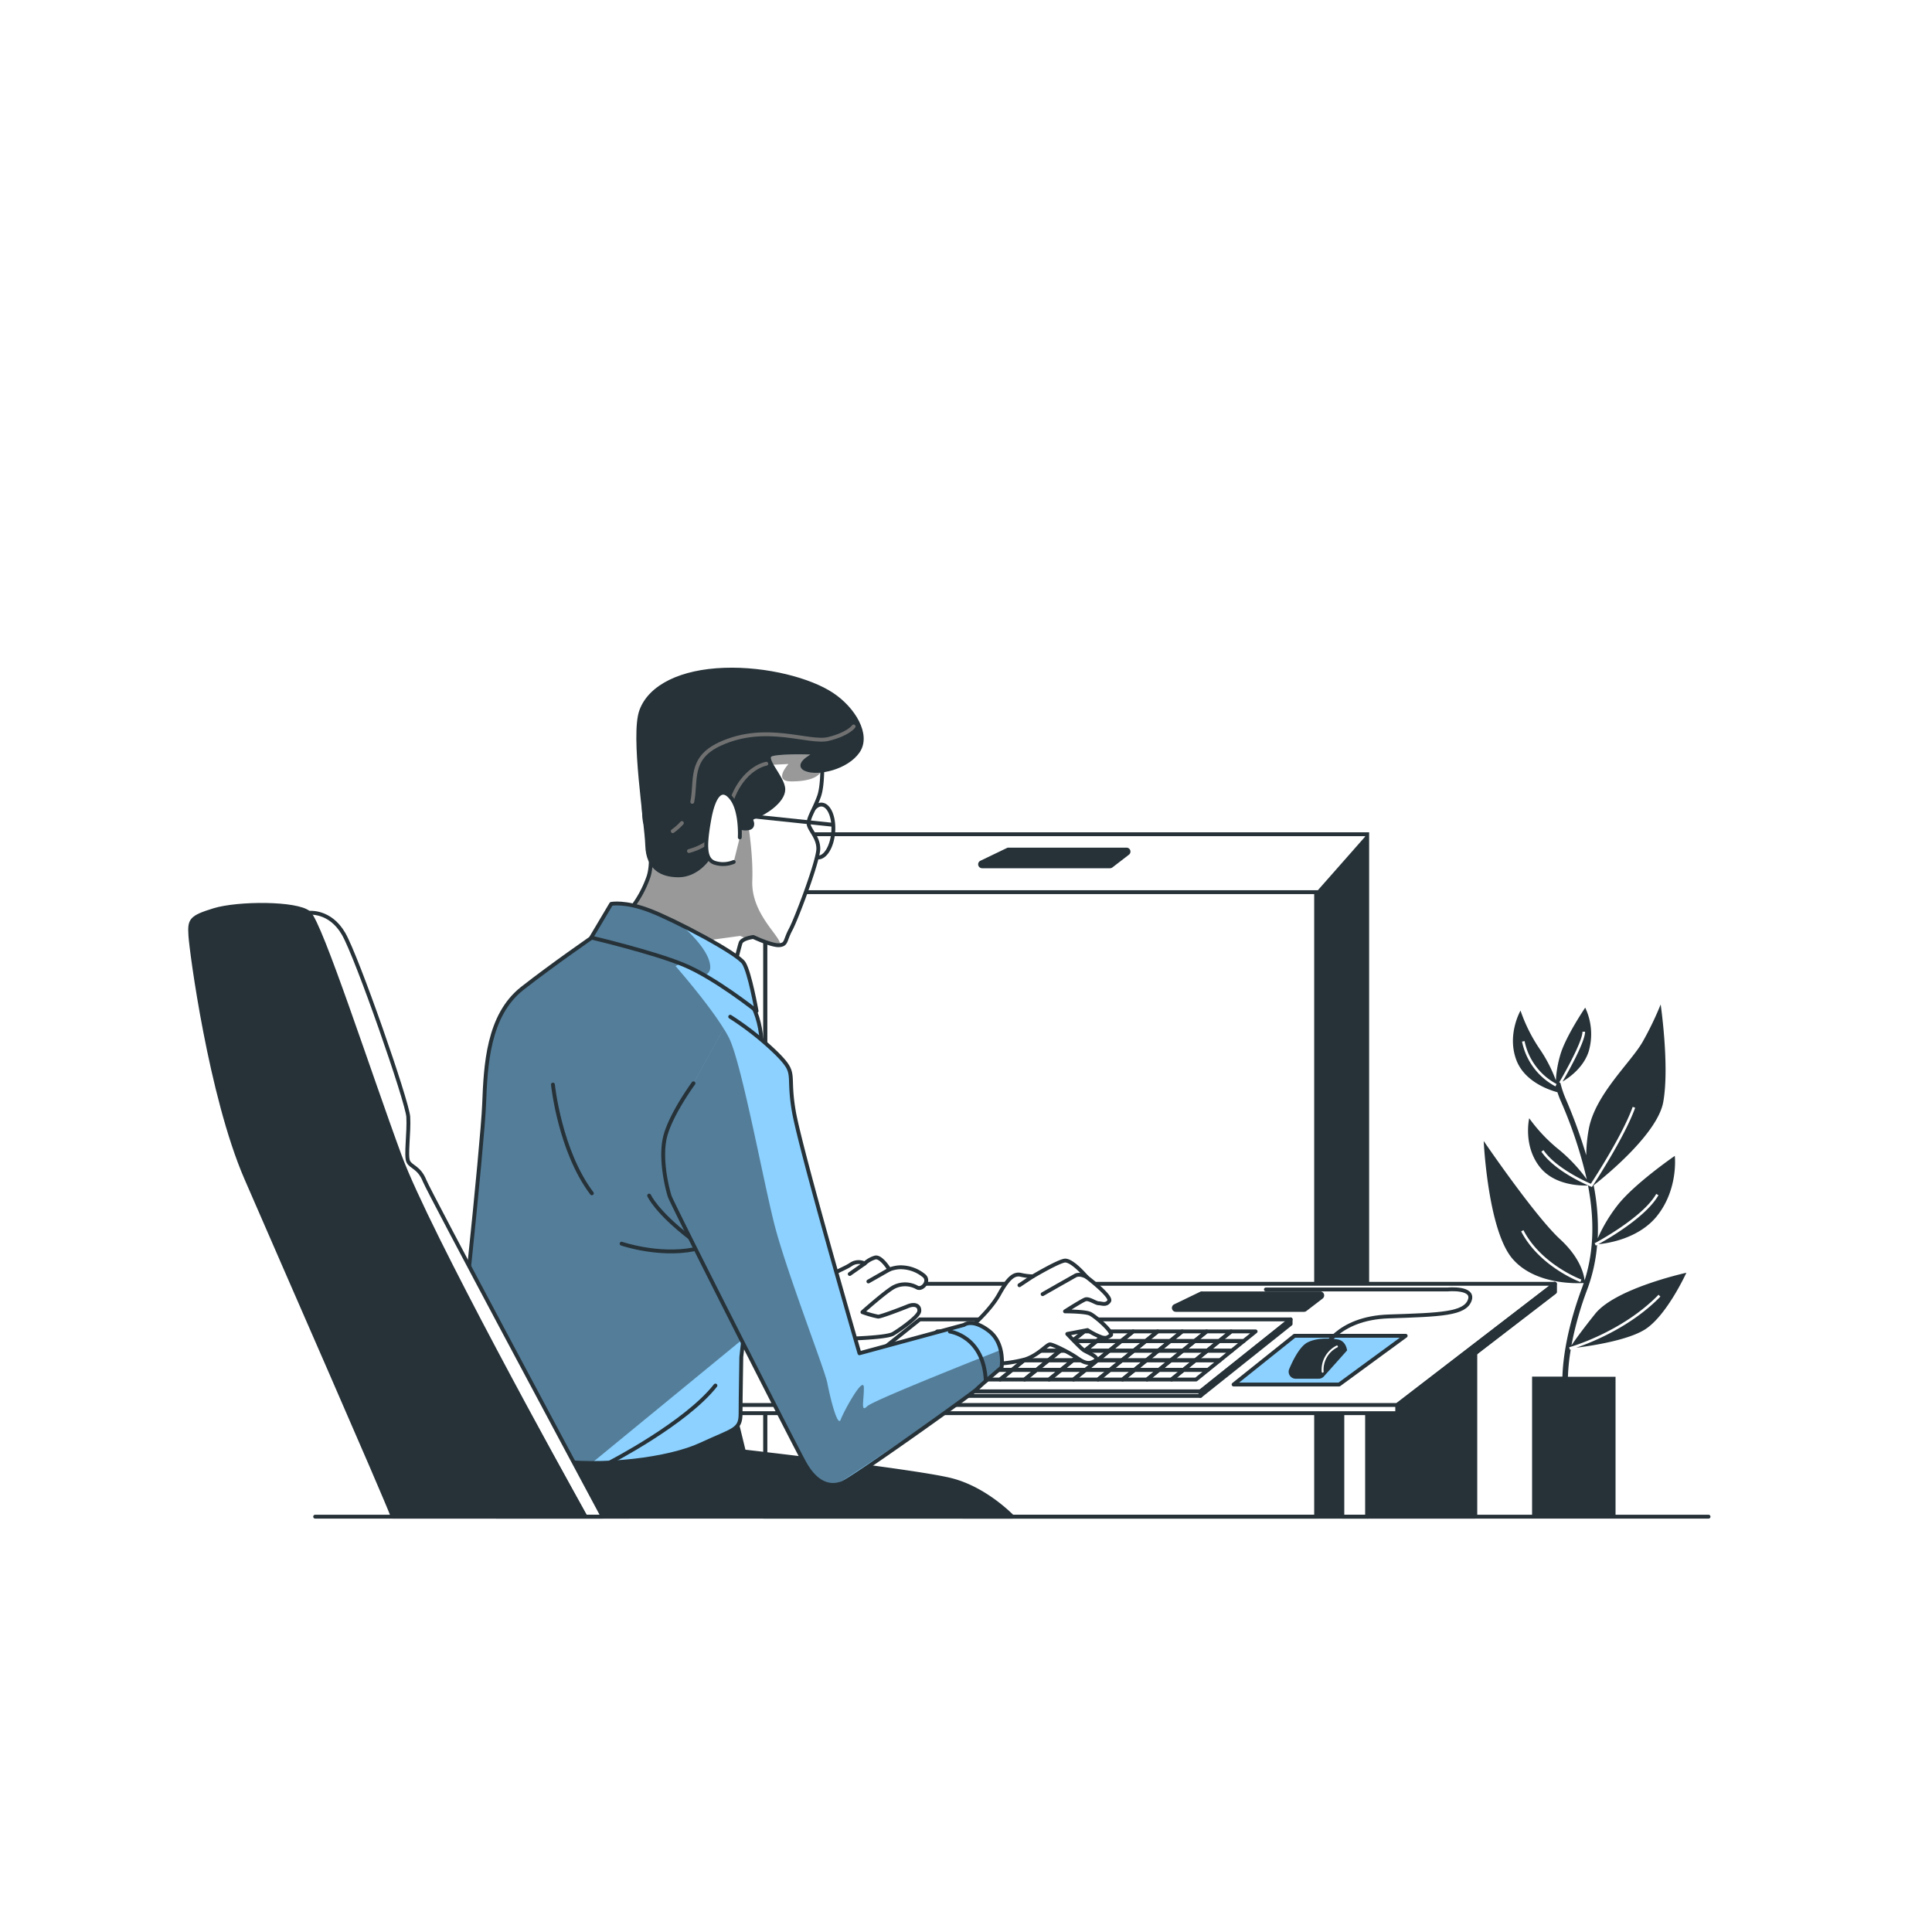 <svg class="animated" id="freepik_stories-programming" xmlns="http://www.w3.org/2000/svg" xmlns:xlink="http://www.w3.org/1999/xlink" viewBox="0 0 500 500" version="1.1" xmlns:svgjs="http://svgjs.com/svgjs"><style>svg#freepik_stories-programming:not(.animated) .animable {opacity: 0;}svg#freepik_stories-programming.animated #elo4ryf0dce1a {animation: 1s 1 forwards cubic-bezier(.36,-0.01,.5,1.38) slideRight;animation-delay: 0s;}svg#freepik_stories-programming.animated #freepik--Plants--inject-2 {animation: 1s 1 forwards cubic-bezier(.36,-0.01,.5,1.38) slideRight;animation-delay: 0s;}svg#freepik_stories-programming.animated #el9lirlmza99t {animation: 1s 1 forwards cubic-bezier(.36,-0.01,.5,1.38) slideRight;animation-delay: 0s;}svg#freepik_stories-programming.animated #elgtaotpnm6z {animation: 1s 1 forwards cubic-bezier(.36,-0.01,.5,1.38) slideRight;animation-delay: 0.1s;opacity: 0}svg#freepik_stories-programming.animated #elo09ffp30fk {animation: 1s 1 forwards cubic-bezier(.36,-0.01,.5,1.38) slideRight;animation-delay: 0.2s;opacity: 0}svg#freepik_stories-programming.animated #elgmvhixoanyk {animation: 1s 1 forwards cubic-bezier(.36,-0.01,.5,1.38) slideRight;animation-delay: 0.3s;opacity: 0}svg#freepik_stories-programming.animated #elrlh57mgpzzs {animation: 1s 1 forwards cubic-bezier(.36,-0.01,.5,1.38) slideRight;animation-delay: 0.4s;opacity: 0}svg#freepik_stories-programming.animated #elh7wrp2x47ud {animation: 1s 1 forwards cubic-bezier(.36,-0.01,.5,1.38) slideRight;animation-delay: 0.5s;opacity: 0}svg#freepik_stories-programming.animated #eltfjcfxmjkmc {animation: 1s 1 forwards cubic-bezier(.36,-0.01,.5,1.38) slideRight;animation-delay: 0.6s;opacity: 0}svg#freepik_stories-programming.animated #ell8czxpqmb6o {animation: 1s 1 forwards cubic-bezier(.36,-0.01,.5,1.38) slideRight;animation-delay: 0.7s;opacity: 0}svg#freepik_stories-programming.animated #elt2zix1f8n3m {animation: 1s 1 forwards cubic-bezier(.36,-0.01,.5,1.38) slideRight;animation-delay: 0.8s;opacity: 0}svg#freepik_stories-programming.animated #el5at5lyxcyb2 {animation: 1s 1 forwards cubic-bezier(.36,-0.01,.5,1.38) slideRight;animation-delay: 0.9s;opacity: 0}svg#freepik_stories-programming.animated #freepik--device-3--inject-2 {animation: 1s 1 forwards cubic-bezier(.36,-0.01,.5,1.38) slideRight;animation-delay: 0s;}svg#freepik_stories-programming.animated #elgf10nbber3g {animation: 1s 1 forwards ease-out slideDown;animation-delay: 0s;}svg#freepik_stories-programming.animated #elo3v8kyy1to {animation: 1s 1 forwards ease-out slideDown;animation-delay: 0.053s;opacity: 0}svg#freepik_stories-programming.animated #elem8mk9zzmwk {animation: 1s 1 forwards ease-out slideDown;animation-delay: 0.105s;opacity: 0}svg#freepik_stories-programming.animated #elzgy0du5jb5a {animation: 1s 1 forwards ease-out slideDown;animation-delay: 0.158s;opacity: 0}svg#freepik_stories-programming.animated #el2nwiowlgzek {animation: 1s 1 forwards ease-out slideDown;animation-delay: 0.211s;opacity: 0}svg#freepik_stories-programming.animated #eleocjlurvpjh {animation: 1s 1 forwards ease-out slideDown;animation-delay: 0.263s;opacity: 0}svg#freepik_stories-programming.animated #el9zguaj30296 {animation: 1s 1 forwards ease-out slideDown;animation-delay: 0.316s;opacity: 0}svg#freepik_stories-programming.animated #elxm4q8ersq8a {animation: 1s 1 forwards ease-out slideDown;animation-delay: 0.368s;opacity: 0}svg#freepik_stories-programming.animated #el5boo3oyx1yq {animation: 1s 1 forwards ease-out slideDown;animation-delay: 0.421s;opacity: 0}svg#freepik_stories-programming.animated #el1cpnyh42ku6 {animation: 1s 1 forwards ease-out slideDown;animation-delay: 0.474s;opacity: 0}svg#freepik_stories-programming.animated #el2wp0vovl71e {animation: 1s 1 forwards ease-out slideDown;animation-delay: 0.526s;opacity: 0}svg#freepik_stories-programming.animated #elsplplz0o8 {animation: 1s 1 forwards ease-out slideDown;animation-delay: 0.579s;opacity: 0}svg#freepik_stories-programming.animated #elhcnzmcb2vop {animation: 1s 1 forwards ease-out slideDown;animation-delay: 0.632s;opacity: 0}svg#freepik_stories-programming.animated #elj88qbje9uxq {animation: 1s 1 forwards ease-out slideDown;animation-delay: 0.684s;opacity: 0}svg#freepik_stories-programming.animated #elqyei4i7zz49 {animation: 1s 1 forwards ease-out slideDown;animation-delay: 0.737s;opacity: 0}svg#freepik_stories-programming.animated #elrew75w56jl {animation: 1s 1 forwards ease-out slideDown;animation-delay: 0.789s;opacity: 0}svg#freepik_stories-programming.animated #elnky2i02x9of {animation: 1s 1 forwards ease-out slideDown;animation-delay: 0.842s;opacity: 0}svg#freepik_stories-programming.animated #elgknlymfgnsw {animation: 1s 1 forwards ease-out slideDown;animation-delay: 0.895s;opacity: 0}svg#freepik_stories-programming.animated #eldkiptm21kgl {animation: 1s 1 forwards ease-out slideDown;animation-delay: 0.947s;opacity: 0}svg#freepik_stories-programming.animated #freepik--device-2--inject-2 {animation: 1s 1 forwards ease-out slideDown;animation-delay: 0s;}svg#freepik_stories-programming.animated #elhxeypets43i {animation: 1s 1 forwards cubic-bezier(.36,-0.01,.5,1.38) slideLeft;animation-delay: 0s;}svg#freepik_stories-programming.animated #elomy3m38d7cf {animation: 1s 1 forwards cubic-bezier(.36,-0.01,.5,1.38) slideLeft;animation-delay: 0.1s;opacity: 0}svg#freepik_stories-programming.animated #elhdhix9bzo5f {animation: 1s 1 forwards cubic-bezier(.36,-0.01,.5,1.38) slideLeft;animation-delay: 0.2s;opacity: 0}svg#freepik_stories-programming.animated #eldjiz8bq6619 {animation: 1s 1 forwards cubic-bezier(.36,-0.01,.5,1.38) slideLeft;animation-delay: 0.3s;opacity: 0}svg#freepik_stories-programming.animated #elgf3a3nfguy {animation: 1s 1 forwards cubic-bezier(.36,-0.01,.5,1.38) slideLeft;animation-delay: 0.4s;opacity: 0}svg#freepik_stories-programming.animated #elan3hghb9dr {animation: 1s 1 forwards cubic-bezier(.36,-0.01,.5,1.38) slideLeft;animation-delay: 0.5s;opacity: 0}svg#freepik_stories-programming.animated #elmqiwdva0cgf {animation: 1s 1 forwards cubic-bezier(.36,-0.01,.5,1.38) slideLeft;animation-delay: 0.6s;opacity: 0}svg#freepik_stories-programming.animated #el36qoin19r7j {animation: 1s 1 forwards cubic-bezier(.36,-0.01,.5,1.38) slideLeft;animation-delay: 0.7s;opacity: 0}svg#freepik_stories-programming.animated #elrlbaufbs6o {animation: 1s 1 forwards cubic-bezier(.36,-0.01,.5,1.38) slideLeft;animation-delay: 0.8s;opacity: 0}svg#freepik_stories-programming.animated #eleu91ocon47j {animation: 1s 1 forwards cubic-bezier(.36,-0.01,.5,1.38) slideLeft;animation-delay: 0.9s;opacity: 0}svg#freepik_stories-programming.animated #freepik--device-1--inject-2 {animation: 1s 1 forwards cubic-bezier(.36,-0.01,.5,1.38) slideLeft;animation-delay: 0s;}svg#freepik_stories-programming.animated #freepik--Character--inject-2 {animation: 1s 1 forwards cubic-bezier(.36,-0.01,.5,1.38) slideUp;animation-delay: 0s;}svg#freepik_stories-programming.animated #freepik--Chair--inject-2 {animation: 1s 1 forwards cubic-bezier(.36,-0.01,.5,1.38) slideUp;animation-delay: 0s;}            @keyframes slideRight {                0% {                    opacity: 0;                    transform: translateX(30px);                }                100% {                    opacity: 1;                    transform: translateX(0);                }            }                    @keyframes slideDown {                0% {                    opacity: 0;                    transform: translateY(-30px);                }                100% {                    opacity: 1;                    transform: translateY(0);                }            }                    @keyframes slideLeft {                0% {                    opacity: 0;                    transform: translateX(-30px);                }                100% {                    opacity: 1;                    transform: translateX(0);                }            }                    @keyframes slideUp {                0% {                    opacity: 0;                    transform: translateY(30px);                }                100% {                    opacity: 1;                    transform: inherit;                }            }        .animator-hidden { display: none; }</style><g id="freepik--background-simple--inject-2" class="animable animator-hidden" style="transform-origin: 250.524px 235.32px;"><path d="M84.3,283.67S98.64,341.34,155.2,369s124,15.12,178.92,6.39,89.87-49,86.14-97-48-52.19-81.83-100-35.56-65.74-90-87.45S124,106.19,97,171,84.3,283.67,84.3,283.67Z" style="fill: rgb(140, 209, 255); transform-origin: 250.524px 235.32px;" id="el71p2ng1t0rd" class="animable"></path><g id="el3verv8tm04l"><path d="M84.3,283.67S98.64,341.34,155.2,369s124,15.12,178.92,6.39,89.87-49,86.14-97-48-52.19-81.83-100-35.56-65.74-90-87.45S124,106.19,97,171,84.3,283.67,84.3,283.67Z" style="fill: rgb(255, 255, 255); opacity: 0.7; transform-origin: 250.524px 235.32px;" class="animable"></path></g></g><g id="freepik--Plants--inject-2" class="animable animator-active" style="transform-origin: 410.205px 326.215px;"><path d="M412.84,340c-3.62,4.53-5.39,7.05-6.15,8.19a86.42,86.42,0,0,1,4.13-14.6,42.81,42.81,0,0,0,2.51-11.41l-.33.18-.32-.6c.13-.06,12.46-6.61,15.95-12.78l.58.33c-3.15,5.58-12.88,11.22-15.55,12.69,2.53-.24,10.43-1.45,15.13-7.25,5.64-7,4.65-15.61,4.65-15.61s-10.63,7.3-14.95,12.95a40.58,40.58,0,0,0-5,8.39,58.4,58.4,0,0,0-1.05-13.73C416,304,429,293.23,430.45,285.2c1.66-9.3-.67-25.25-.67-25.25a81.91,81.91,0,0,1-4.65,9.64c-3,5.31-12.29,13.62-13.95,22.59a38.79,38.79,0,0,0-.66,6.8,133.53,133.53,0,0,0-5.36-14.71,25.91,25.91,0,0,1-1.33-4h0l-.29-.17c.06-.1,6-10.2,6-13.1h.68c0,2.71-4.57,10.75-5.83,12.91,2.09-1.25,5.49-3.83,6.77-7.83a16,16,0,0,0-.91-11.3s-5.05,7.42-6.43,12.17a28.56,28.56,0,0,0-1.16,6.66,37,37,0,0,0-4.15-8.07,41.57,41.57,0,0,1-5-10s-3.65,6.32-1,13c2.19,5.46,8.4,7.55,10.55,8.13.24.72.5,1.43.79,2.1a113.55,113.55,0,0,1,6.81,20.45,40.75,40.75,0,0,0-7.24-7.72,41.51,41.51,0,0,1-7.66-8.1s-1.67,7.1,2.8,12.69c3.66,4.57,10.16,4.79,12.42,4.72,1.54,8.05,1.71,16.45-.89,24.56-.17-1.57-1.12-5.86-6.34-10.66-6.58-6.05-19.77-25.42-19.77-25.42s1.06,22.86,7.37,30.38c5.79,6.88,16.72,6.48,18.51,6.37-.12.35-.24.71-.37,1.07-4.16,11.17-5,19-5.14,23.16h-7.85v36.21h21.6V356.3H405.78a52.06,52.06,0,0,1,.73-7.05l-.23.07-.18-.66c.14,0,13.67-3.85,23.13-13.58l.48.48c-7.63,7.85-17.86,11.89-21.79,13.23,3.9-.48,13.44-1.92,17.88-4.78,5.64-3.66,10.63-14.62,10.63-14.62S418.16,333.38,412.84,340Zm-10.28-58.84a16.92,16.92,0,0,1-8.66-11.6l.66-.13a16.23,16.23,0,0,0,8.28,11.11Zm9.56,25.8-.15.23-.25-.1c-.38-.15-9.22-3.79-12.82-9.05l.56-.38c3.15,4.6,10.76,8.05,12.25,8.7,1.15-1.76,8.33-12.9,10.83-19.91l.64.23C420.45,294.36,412.21,306.86,412.12,307ZM409,331.78c-.11,0-10.64-4-15.33-13.1l.6-.31c4.57,8.87,14.86,12.74,15,12.78Z" style="fill: rgb(38, 50, 56); transform-origin: 410.205px 326.215px;" id="elo4ryf0dce1a" class="animable"></path></g><g id="freepik--Table--inject-2" class="animable" style="transform-origin: 252.965px 304.21px;"><rect x="198.05" y="215.9" width="155.78" height="176.61" style="fill: none; stroke: rgb(38, 50, 56); stroke-miterlimit: 10; transform-origin: 275.94px 304.205px;" id="eload4pf5vavk" class="animable"></rect><rect x="198.05" y="230.89" width="142.56" height="161.62" style="fill: none; stroke: rgb(38, 50, 56); stroke-miterlimit: 10; transform-origin: 269.33px 311.7px;" id="elzap17i8nrv" class="animable"></rect><polygon points="340.62 230.89 353.84 215.9 353.84 392.51 340.62 392.51 340.62 230.89" style="fill: rgb(38, 50, 56); transform-origin: 347.23px 304.205px;" id="elsjpi5id6re" class="animable"></polygon><rect x="347.4" y="359.98" width="6.44" height="32.54" style="fill: rgb(255, 255, 255); stroke: rgb(38, 50, 56); stroke-linecap: round; stroke-linejoin: round; transform-origin: 350.62px 376.25px;" id="elvn53a14jl8" class="animable"></rect><polygon points="381.81 392.51 381.81 337.43 353.84 359.98 353.84 392.51 381.81 392.51" style="fill: rgb(38, 50, 56); stroke: rgb(38, 50, 56); stroke-linecap: round; stroke-linejoin: round; transform-origin: 367.825px 364.97px;" id="elar3opvbz4uc" class="animable"></polygon><rect x="128.44" y="359.98" width="6.44" height="32.54" style="fill: rgb(255, 255, 255); stroke: rgb(38, 50, 56); stroke-linecap: round; stroke-linejoin: round; transform-origin: 131.66px 376.25px;" id="elylfrd2qj1k" class="animable"></rect><polygon points="162.85 392.51 162.85 337.43 134.88 359.98 134.88 392.51 162.85 392.51" style="fill: rgb(38, 50, 56); stroke: rgb(38, 50, 56); stroke-linecap: round; stroke-linejoin: round; transform-origin: 148.865px 364.97px;" id="eler8rp53mlmn" class="animable"></polygon><polygon points="361.6 365.73 103.64 365.73 103.54 363.63 402.39 332.25 402.39 334.37 361.6 365.73" style="fill: rgb(255, 255, 255); stroke: rgb(38, 50, 56); stroke-linecap: round; stroke-linejoin: round; transform-origin: 252.965px 348.99px;" id="elgwi38uhwyda" class="animable"></polygon><polygon points="361.6 363.61 103.64 363.61 168.72 332.25 402.39 332.25 361.6 363.61" style="fill: rgb(255, 255, 255); stroke: rgb(38, 50, 56); stroke-linecap: round; stroke-linejoin: round; transform-origin: 253.015px 347.93px;" id="elpa3384ijtpi" class="animable"></polygon><polygon points="346.57 358.31 319.25 358.31 335.02 345.7 363.79 345.7 346.57 358.31" style="fill: rgb(140, 209, 255); stroke: rgb(38, 50, 56); stroke-linecap: round; stroke-linejoin: round; transform-origin: 341.52px 352.005px;" id="ell9l2r0ngqof" class="animable"></polygon><polygon points="361.6 365.73 361.6 363.61 402.39 332.25 402.39 334.37 361.6 365.73" style="fill: rgb(38, 50, 56); stroke: rgb(38, 50, 56); stroke-linecap: round; stroke-linejoin: round; transform-origin: 381.995px 348.99px;" id="elvelb7qohecg" class="animable"></polygon><path d="M327.61,333.71h47.07s7-.65,5.67,2.84-7.41,3.7-20.92,4.14-17,8.71-17,8.71" style="fill: none; stroke: rgb(38, 50, 56); stroke-linecap: round; stroke-linejoin: round; transform-origin: 354.064px 341.531px;" id="el2dyjbgoclat" class="animable"></path><path d="M346,346.62s-4.44-.79-7.58.78c-2,1-3.73,4.45-4.77,6.89a1.81,1.81,0,0,0,1.67,2.52h5.95a1.81,1.81,0,0,0,1.35-.6l6-6.72S348.39,346.88,346,346.62Z" style="fill: rgb(38, 50, 56); transform-origin: 341.062px 351.616px;" id="el03p8ddg9beu2" class="animable"></path><path d="M342.3,355a6.74,6.74,0,0,1,3.7-6.53" style="fill: none; stroke: rgb(255, 255, 255); stroke-linecap: round; stroke-linejoin: round; stroke-width: 0.5px; transform-origin: 344.141px 351.735px;" id="elb6vkyzrwzvf" class="animable"></path><polygon points="310.67 360.09 214.7 360.09 238.04 341.46 334.01 341.46 310.67 360.09" style="fill: rgb(255, 255, 255); stroke: rgb(38, 50, 56); stroke-linecap: round; stroke-linejoin: round; transform-origin: 274.355px 350.775px;" id="elhntftyxvx4" class="animable"></polygon><polygon points="334.01 342.63 334.01 341.46 310.67 360.09 310.67 361.25 334.01 342.63" style="fill: none; stroke: rgb(38, 50, 56); stroke-linecap: round; stroke-linejoin: round; transform-origin: 322.34px 351.355px;" id="elfdq0o04ukrh" class="animable"></polygon><rect x="214.7" y="360.09" width="95.97" height="1.17" style="fill: rgb(255, 255, 255); stroke: rgb(38, 50, 56); stroke-linecap: round; stroke-linejoin: round; transform-origin: 262.685px 360.675px;" id="elfv4bhwnenr5" class="animable"></rect><polygon points="245.99 352.04 242.91 354.53 249.24 354.53 252.33 352.04 245.99 352.04" style="fill: none; stroke: rgb(38, 50, 56); stroke-linecap: round; stroke-linejoin: round; transform-origin: 247.62px 353.285px;" id="elyt7zgaxux8c" class="animable"></polygon><polygon points="252.33 352.04 249.24 354.53 255.58 354.53 258.66 352.04 252.33 352.04" style="fill: none; stroke: rgb(38, 50, 56); stroke-linecap: round; stroke-linejoin: round; transform-origin: 253.95px 353.285px;" id="el0m3fsst035" class="animable"></polygon><polygon points="239.65 352.04 236.57 354.53 242.91 354.53 245.99 352.04 239.65 352.04" style="fill: none; stroke: rgb(38, 50, 56); stroke-linecap: round; stroke-linejoin: round; transform-origin: 241.28px 353.285px;" id="elcppfrwuvfa" class="animable"></polygon><polygon points="249.07 349.55 242.74 349.55 239.65 352.04 245.99 352.04 249.07 349.55" style="fill: none; stroke: rgb(38, 50, 56); stroke-linecap: round; stroke-linejoin: round; transform-origin: 244.36px 350.795px;" id="el1x43agptfcj" class="animable"></polygon><polygon points="255.41 349.55 258.5 347.06 252.16 347.06 249.07 349.55 255.41 349.55" style="fill: none; stroke: rgb(38, 50, 56); stroke-linecap: round; stroke-linejoin: round; transform-origin: 253.785px 348.305px;" id="eldnj3q6eer3" class="animable"></polygon><polygon points="252.16 347.06 245.82 347.06 242.74 349.55 249.07 349.55 252.16 347.06" style="fill: none; stroke: rgb(38, 50, 56); stroke-linecap: round; stroke-linejoin: round; transform-origin: 247.45px 348.305px;" id="ele1i6x8xjjft" class="animable"></polygon><polygon points="258.66 352.04 255.58 354.53 261.92 354.53 265 352.04 258.66 352.04" style="fill: none; stroke: rgb(38, 50, 56); stroke-linecap: round; stroke-linejoin: round; transform-origin: 260.29px 353.285px;" id="eluyomjf5gxo9" class="animable"></polygon><polygon points="290.35 352.04 287.26 354.53 293.6 354.53 296.69 352.04 290.35 352.04" style="fill: none; stroke: rgb(38, 50, 56); stroke-linecap: round; stroke-linejoin: round; transform-origin: 291.975px 353.285px;" id="elxzb3lt0e2we" class="animable"></polygon><polygon points="261.75 349.55 264.83 347.06 258.5 347.06 255.41 349.55 261.75 349.55" style="fill: none; stroke: rgb(38, 50, 56); stroke-linecap: round; stroke-linejoin: round; transform-origin: 260.12px 348.305px;" id="elufkp83vpbxq" class="animable"></polygon><polygon points="265 352.04 261.92 354.53 268.25 354.53 271.34 352.04 265 352.04" style="fill: none; stroke: rgb(38, 50, 56); stroke-linecap: round; stroke-linejoin: round; transform-origin: 266.63px 353.285px;" id="elnco1xvbphy" class="animable"></polygon><polygon points="299.94 354.53 306.27 354.53 309.36 352.04 303.02 352.04 299.94 354.53" style="fill: none; stroke: rgb(38, 50, 56); stroke-linecap: round; stroke-linejoin: round; transform-origin: 304.65px 353.285px;" id="el57bmvxn4a8j" class="animable"></polygon><polygon points="303.02 352.04 309.36 352.04 312.44 349.55 306.11 349.55 303.02 352.04" style="fill: none; stroke: rgb(38, 50, 56); stroke-linecap: round; stroke-linejoin: round; transform-origin: 307.73px 350.795px;" id="el61wrnn9brp" class="animable"></polygon><polygon points="296.69 352.04 293.6 354.53 299.94 354.53 303.02 352.04 296.69 352.04" style="fill: none; stroke: rgb(38, 50, 56); stroke-linecap: round; stroke-linejoin: round; transform-origin: 298.31px 353.285px;" id="ele3fkm0krewe" class="animable"></polygon><polygon points="284.01 352.04 280.93 354.53 287.26 354.53 290.35 352.04 284.01 352.04" style="fill: none; stroke: rgb(38, 50, 56); stroke-linecap: round; stroke-linejoin: round; transform-origin: 285.64px 353.285px;" id="eliicol3br9zg" class="animable"></polygon><polygon points="271.34 352.04 268.25 354.53 274.59 354.53 277.68 352.04 271.34 352.04" style="fill: none; stroke: rgb(38, 50, 56); stroke-linecap: round; stroke-linejoin: round; transform-origin: 272.965px 353.285px;" id="elxupng0ftu1" class="animable"></polygon><polygon points="277.68 352.04 274.59 354.53 280.93 354.53 284.01 352.04 277.68 352.04" style="fill: none; stroke: rgb(38, 50, 56); stroke-linecap: round; stroke-linejoin: round; transform-origin: 279.3px 353.285px;" id="elwzqo9vwj2ng" class="animable"></polygon><polygon points="287.1 349.55 290.18 347.06 283.84 347.06 280.76 349.55 287.1 349.55" style="fill: none; stroke: rgb(38, 50, 56); stroke-linecap: round; stroke-linejoin: round; transform-origin: 285.47px 348.305px;" id="elbidtry5f6x" class="animable"></polygon><polygon points="293.43 349.55 290.35 352.04 296.69 352.04 299.77 349.55 293.43 349.55" style="fill: none; stroke: rgb(38, 50, 56); stroke-linecap: round; stroke-linejoin: round; transform-origin: 295.06px 350.795px;" id="elkxfuk8kym4" class="animable"></polygon><polygon points="280.76 349.55 277.68 352.04 284.01 352.04 287.1 349.55 280.76 349.55" style="fill: none; stroke: rgb(38, 50, 56); stroke-linecap: round; stroke-linejoin: round; transform-origin: 282.39px 350.795px;" id="elxpic95zkm4" class="animable"></polygon><polygon points="268.08 349.55 265 352.04 271.34 352.04 274.42 349.55 268.08 349.55" style="fill: none; stroke: rgb(38, 50, 56); stroke-linecap: round; stroke-linejoin: round; transform-origin: 269.71px 350.795px;" id="els0untb5neia" class="animable"></polygon><polygon points="287.1 349.55 284.01 352.04 290.35 352.04 293.43 349.55 287.1 349.55" style="fill: none; stroke: rgb(38, 50, 56); stroke-linecap: round; stroke-linejoin: round; transform-origin: 288.72px 350.795px;" id="eldn0bkt2x8hl" class="animable"></polygon><polygon points="268.08 349.55 271.17 347.06 264.83 347.06 261.75 349.55 268.08 349.55" style="fill: none; stroke: rgb(38, 50, 56); stroke-linecap: round; stroke-linejoin: round; transform-origin: 266.46px 348.305px;" id="el879epqznj4t" class="animable"></polygon><polygon points="249.07 349.55 245.99 352.04 252.33 352.04 255.41 349.55 249.07 349.55" style="fill: none; stroke: rgb(38, 50, 56); stroke-linecap: round; stroke-linejoin: round; transform-origin: 250.7px 350.795px;" id="elyqphbwoyq4s" class="animable"></polygon><polygon points="261.75 349.55 258.66 352.04 265 352.04 268.08 349.55 261.75 349.55" style="fill: none; stroke: rgb(38, 50, 56); stroke-linecap: round; stroke-linejoin: round; transform-origin: 263.37px 350.795px;" id="el0j8a9qqwtdyb" class="animable"></polygon><polygon points="255.41 349.55 252.33 352.04 258.66 352.04 261.75 349.55 255.41 349.55" style="fill: none; stroke: rgb(38, 50, 56); stroke-linecap: round; stroke-linejoin: round; transform-origin: 257.04px 350.795px;" id="eltxkcbyzab9" class="animable"></polygon><polygon points="274.42 349.55 271.34 352.04 277.68 352.04 280.76 349.55 274.42 349.55" style="fill: none; stroke: rgb(38, 50, 56); stroke-linecap: round; stroke-linejoin: round; transform-origin: 276.05px 350.795px;" id="el07lpvqkg2gs" class="animable"></polygon><polygon points="280.76 349.55 283.84 347.06 277.51 347.06 274.42 349.55 280.76 349.55" style="fill: none; stroke: rgb(38, 50, 56); stroke-linecap: round; stroke-linejoin: round; transform-origin: 279.13px 348.305px;" id="elc6tw5jg6stf" class="animable"></polygon><polygon points="306.11 349.55 312.44 349.55 315.53 347.06 309.19 347.06 306.11 349.55" style="fill: none; stroke: rgb(38, 50, 56); stroke-linecap: round; stroke-linejoin: round; transform-origin: 310.82px 348.305px;" id="elpfsu135e8u" class="animable"></polygon><polygon points="274.42 349.55 277.51 347.06 271.17 347.06 268.08 349.55 274.42 349.55" style="fill: none; stroke: rgb(38, 50, 56); stroke-linecap: round; stroke-linejoin: round; transform-origin: 272.795px 348.305px;" id="elenkgvbqb85w" class="animable"></polygon><polygon points="299.77 349.55 302.85 347.06 296.52 347.06 293.43 349.55 299.77 349.55" style="fill: none; stroke: rgb(38, 50, 56); stroke-linecap: round; stroke-linejoin: round; transform-origin: 298.14px 348.305px;" id="el68b9h0bjco4" class="animable"></polygon><polygon points="306.11 349.55 309.19 347.06 302.85 347.06 299.77 349.55 306.11 349.55" style="fill: none; stroke: rgb(38, 50, 56); stroke-linecap: round; stroke-linejoin: round; transform-origin: 304.48px 348.305px;" id="elv4e410xgno" class="animable"></polygon><polygon points="296.69 352.04 303.02 352.04 306.11 349.55 299.77 349.55 296.69 352.04" style="fill: none; stroke: rgb(38, 50, 56); stroke-linecap: round; stroke-linejoin: round; transform-origin: 301.4px 350.795px;" id="elvt3vg8vdets" class="animable"></polygon><polygon points="293.43 349.55 296.52 347.06 290.18 347.06 287.1 349.55 293.43 349.55" style="fill: none; stroke: rgb(38, 50, 56); stroke-linecap: round; stroke-linejoin: round; transform-origin: 291.81px 348.305px;" id="elt4x9x8qw5oh" class="animable"></polygon><polygon points="274.59 354.53 271.51 357.02 277.84 357.02 280.93 354.53 274.59 354.53" style="fill: none; stroke: rgb(38, 50, 56); stroke-linecap: round; stroke-linejoin: round; transform-origin: 276.22px 355.775px;" id="eltq5qo2gffye" class="animable"></polygon><polygon points="280.93 354.53 277.84 357.02 284.18 357.02 287.26 354.53 280.93 354.53" style="fill: none; stroke: rgb(38, 50, 56); stroke-linecap: round; stroke-linejoin: round; transform-origin: 282.55px 355.775px;" id="eldjxuj6wlbal" class="animable"></polygon><polygon points="268.25 354.53 265.17 357.02 271.51 357.02 274.59 354.53 268.25 354.53" style="fill: none; stroke: rgb(38, 50, 56); stroke-linecap: round; stroke-linejoin: round; transform-origin: 269.88px 355.775px;" id="eld69j16aetel" class="animable"></polygon><polygon points="287.26 354.53 284.18 357.02 290.52 357.02 293.6 354.53 287.26 354.53" style="fill: none; stroke: rgb(38, 50, 56); stroke-linecap: round; stroke-linejoin: round; transform-origin: 288.89px 355.775px;" id="el0b1he0bp0d5t" class="animable"></polygon><polygon points="261.92 354.53 258.83 357.02 265.17 357.02 268.25 354.53 261.92 354.53" style="fill: none; stroke: rgb(38, 50, 56); stroke-linecap: round; stroke-linejoin: round; transform-origin: 263.54px 355.775px;" id="el04f0j49xa5wd" class="animable"></polygon><polygon points="255.58 354.53 252.5 357.02 258.83 357.02 261.92 354.53 255.58 354.53" style="fill: none; stroke: rgb(38, 50, 56); stroke-linecap: round; stroke-linejoin: round; transform-origin: 257.21px 355.775px;" id="ell9r9g26ih1o" class="animable"></polygon><polygon points="293.6 354.53 290.52 357.02 296.85 357.02 299.94 354.53 293.6 354.53" style="fill: none; stroke: rgb(38, 50, 56); stroke-linecap: round; stroke-linejoin: round; transform-origin: 295.23px 355.775px;" id="eliyfvygrwy2h" class="animable"></polygon><polygon points="242.91 354.53 239.82 357.02 246.16 357.02 249.24 354.53 242.91 354.53" style="fill: none; stroke: rgb(38, 50, 56); stroke-linecap: round; stroke-linejoin: round; transform-origin: 244.53px 355.775px;" id="elhkhlt97g4ie" class="animable"></polygon><polygon points="249.24 354.53 246.16 357.02 252.5 357.02 255.58 354.53 249.24 354.53" style="fill: none; stroke: rgb(38, 50, 56); stroke-linecap: round; stroke-linejoin: round; transform-origin: 250.87px 355.775px;" id="el7fdn73j54ng" class="animable"></polygon><polygon points="309.36 352.04 315.7 352.04 318.78 349.55 312.44 349.55 309.36 352.04" style="fill: none; stroke: rgb(38, 50, 56); stroke-linecap: round; stroke-linejoin: round; transform-origin: 314.07px 350.795px;" id="el9ed1eh6o1kj" class="animable"></polygon><polygon points="318.61 344.57 315.53 347.06 321.86 347.06 324.95 344.57 318.61 344.57" style="fill: none; stroke: rgb(38, 50, 56); stroke-linecap: round; stroke-linejoin: round; transform-origin: 320.24px 345.815px;" id="elkuuybvmbn0b" class="animable"></polygon><polygon points="312.44 349.55 318.78 349.55 321.86 347.06 315.53 347.06 312.44 349.55" style="fill: none; stroke: rgb(38, 50, 56); stroke-linecap: round; stroke-linejoin: round; transform-origin: 317.15px 348.305px;" id="el0zu85gdjpxwi" class="animable"></polygon><polygon points="236.57 354.53 233.49 357.02 239.82 357.02 242.91 354.53 236.57 354.53" style="fill: none; stroke: rgb(38, 50, 56); stroke-linecap: round; stroke-linejoin: round; transform-origin: 238.2px 355.775px;" id="elkdoen2fz9e8" class="animable"></polygon><polygon points="299.94 354.53 296.85 357.02 303.19 357.02 306.27 354.53 299.94 354.53" style="fill: none; stroke: rgb(38, 50, 56); stroke-linecap: round; stroke-linejoin: round; transform-origin: 301.56px 355.775px;" id="elmwy6hrjz2z" class="animable"></polygon><polygon points="303.19 357.02 309.53 357.02 312.61 354.53 306.27 354.53 303.19 357.02" style="fill: none; stroke: rgb(38, 50, 56); stroke-linecap: round; stroke-linejoin: round; transform-origin: 307.9px 355.775px;" id="elbl9h00wnqsq" class="animable"></polygon><polygon points="306.27 354.53 312.61 354.53 315.7 352.04 309.36 352.04 306.27 354.53" style="fill: none; stroke: rgb(38, 50, 56); stroke-linecap: round; stroke-linejoin: round; transform-origin: 310.985px 353.285px;" id="elma7npc3poih" class="animable"></polygon><polygon points="242.74 349.55 236.4 349.55 233.32 352.04 239.65 352.04 242.74 349.55" style="fill: none; stroke: rgb(38, 50, 56); stroke-linecap: round; stroke-linejoin: round; transform-origin: 238.03px 350.795px;" id="ellg9e3nu862o" class="animable"></polygon><polygon points="283.84 347.06 286.93 344.57 280.59 344.57 277.51 347.06 283.84 347.06" style="fill: none; stroke: rgb(38, 50, 56); stroke-linecap: round; stroke-linejoin: round; transform-origin: 282.22px 345.815px;" id="elijbzypg8c2" class="animable"></polygon><polygon points="290.18 347.06 293.26 344.57 286.93 344.57 283.84 347.06 290.18 347.06" style="fill: none; stroke: rgb(38, 50, 56); stroke-linecap: round; stroke-linejoin: round; transform-origin: 288.55px 345.815px;" id="eltlf5423ntlj" class="animable"></polygon><polygon points="277.51 347.06 280.59 344.57 274.25 344.57 271.17 347.06 277.51 347.06" style="fill: none; stroke: rgb(38, 50, 56); stroke-linecap: round; stroke-linejoin: round; transform-origin: 275.88px 345.815px;" id="el6sj3wwodvle" class="animable"></polygon><polygon points="296.52 347.06 299.6 344.57 293.26 344.57 290.18 347.06 296.52 347.06" style="fill: none; stroke: rgb(38, 50, 56); stroke-linecap: round; stroke-linejoin: round; transform-origin: 294.89px 345.815px;" id="elxcvlroqxezg" class="animable"></polygon><polygon points="309.19 347.06 312.27 344.57 305.94 344.57 302.85 347.06 309.19 347.06" style="fill: none; stroke: rgb(38, 50, 56); stroke-linecap: round; stroke-linejoin: round; transform-origin: 307.56px 345.815px;" id="elva155kvqt4" class="animable"></polygon><polygon points="302.85 347.06 305.94 344.57 299.6 344.57 296.52 347.06 302.85 347.06" style="fill: none; stroke: rgb(38, 50, 56); stroke-linecap: round; stroke-linejoin: round; transform-origin: 301.23px 345.815px;" id="elj7ac7y9fsw9" class="animable"></polygon><polygon points="271.17 347.06 274.25 344.57 267.92 344.57 264.83 347.06 271.17 347.06" style="fill: none; stroke: rgb(38, 50, 56); stroke-linecap: round; stroke-linejoin: round; transform-origin: 269.54px 345.815px;" id="elfaxpkc0yq07" class="animable"></polygon><polygon points="239.65 352.04 233.32 352.04 230.23 354.53 236.57 354.53 239.65 352.04" style="fill: none; stroke: rgb(38, 50, 56); stroke-linecap: round; stroke-linejoin: round; transform-origin: 234.94px 353.285px;" id="elw7qo86hyoxt" class="animable"></polygon><polygon points="245.82 347.06 239.48 347.06 236.4 349.55 242.74 349.55 245.82 347.06" style="fill: none; stroke: rgb(38, 50, 56); stroke-linecap: round; stroke-linejoin: round; transform-origin: 241.11px 348.305px;" id="eld5t0qpasrot" class="animable"></polygon><polygon points="315.53 347.06 318.61 344.57 312.27 344.57 309.19 347.06 315.53 347.06" style="fill: none; stroke: rgb(38, 50, 56); stroke-linecap: round; stroke-linejoin: round; transform-origin: 313.9px 345.815px;" id="els3jqwpndfis" class="animable"></polygon><polygon points="230.23 354.53 227.15 357.02 233.49 357.02 236.57 354.53 230.23 354.53" style="fill: none; stroke: rgb(38, 50, 56); stroke-linecap: round; stroke-linejoin: round; transform-origin: 231.86px 355.775px;" id="elwfx830fj6z" class="animable"></polygon><polygon points="248.91 344.57 242.57 344.57 239.48 347.06 245.82 347.06 248.91 344.57" style="fill: none; stroke: rgb(38, 50, 56); stroke-linecap: round; stroke-linejoin: round; transform-origin: 244.195px 345.815px;" id="el4yov75ydvde" class="animable"></polygon><polygon points="258.5 347.06 261.58 344.57 255.24 344.57 252.16 347.06 258.5 347.06" style="fill: none; stroke: rgb(38, 50, 56); stroke-linecap: round; stroke-linejoin: round; transform-origin: 256.87px 345.815px;" id="els3tl0dbg9oc" class="animable"></polygon><polygon points="252.16 347.06 255.24 344.57 248.91 344.57 245.82 347.06 252.16 347.06" style="fill: none; stroke: rgb(38, 50, 56); stroke-linecap: round; stroke-linejoin: round; transform-origin: 250.53px 345.815px;" id="elzbufptpf7od" class="animable"></polygon><polygon points="264.83 347.06 267.92 344.57 261.58 344.57 258.5 347.06 264.83 347.06" style="fill: none; stroke: rgb(38, 50, 56); stroke-linecap: round; stroke-linejoin: round; transform-origin: 263.21px 345.815px;" id="el1d93u3n27mp" class="animable"></polygon></g><g id="freepik--device-3--inject-2" class="animable" style="transform-origin: 326.11px 287.996px;"><path d="M337.42,339H304.34a.52.52,0,0,1-.23-1l6.8-3.28a.59.59,0,0,1,.23,0h30.54a.53.53,0,0,1,.32.94l-4.26,3.27A.54.54,0,0,1,337.42,339Z" style="fill: rgb(38, 50, 56); stroke: rgb(38, 50, 56); stroke-linecap: round; stroke-linejoin: round; transform-origin: 322.991px 336.855px;" id="el9lirlmza99t" class="animable"></path><rect x="321.63" y="314.07" width="6.08" height="23.17" style="fill: rgb(255, 255, 255); stroke: rgb(38, 50, 56); stroke-linecap: round; stroke-linejoin: round; transform-origin: 324.67px 325.655px;" id="elgtaotpnm6z" class="animable"></rect><rect x="320.68" y="314.07" width="7.98" height="16.82" style="fill: rgb(38, 50, 56); stroke: rgb(38, 50, 56); stroke-linecap: round; stroke-linejoin: round; transform-origin: 324.67px 322.48px;" id="elo09ffp30fk" class="animable"></rect><rect x="275.77" y="236.99" width="100.68" height="78.75" style="fill: rgb(255, 255, 255); stroke: rgb(38, 50, 56); stroke-linecap: round; stroke-linejoin: round; transform-origin: 326.11px 276.365px;" id="elgmvhixoanyk" class="animable"></rect><rect x="281.15" y="241.2" width="89.91" height="70.33" style="fill: rgb(38, 50, 56); stroke: rgb(38, 50, 56); stroke-linecap: round; stroke-linejoin: round; transform-origin: 326.105px 276.365px;" id="elrlh57mgpzzs" class="animable"></rect><path d="M289.71,246h-2.32a.57.57,0,0,1-.57-.57.58.58,0,0,1,.57-.57h2.32a.58.58,0,0,1,.57.57A.57.57,0,0,1,289.71,246Zm.57,2.08a.57.57,0,0,0-.57-.57h-2.32a.57.57,0,0,0,0,1.14h2.32A.57.57,0,0,0,290.28,248.12Zm0,2.65a.57.57,0,0,0-.57-.57h-2.32a.57.57,0,0,0-.57.57.58.58,0,0,0,.57.57h2.32A.58.58,0,0,0,290.28,250.77Zm0,2.65a.57.57,0,0,0-.57-.57h-2.32a.57.57,0,0,0-.57.57.58.58,0,0,0,.57.57h2.32A.58.58,0,0,0,290.28,253.42Zm0,2.65a.58.58,0,0,0-.57-.58h-2.32a.58.58,0,0,0,0,1.15h2.32A.58.58,0,0,0,290.28,256.07Zm0,2.64a.58.58,0,0,0-.57-.57h-2.32a.58.58,0,0,0,0,1.15h2.32A.58.58,0,0,0,290.28,258.71Zm0,2.65a.58.58,0,0,0-.57-.57h-2.32a.58.58,0,0,0-.57.57.57.57,0,0,0,.57.57h2.32A.57.57,0,0,0,290.28,261.36Zm0,2.65a.58.58,0,0,0-.57-.57h-2.32a.58.58,0,0,0-.57.57.57.57,0,0,0,.57.57h2.32A.57.57,0,0,0,290.28,264ZM299,245.47a.58.58,0,0,0-.57-.57H292.3a.58.58,0,0,0-.58.57.57.57,0,0,0,.58.57h6.08A.57.57,0,0,0,299,245.47Zm0,2.65a.57.57,0,0,0-.57-.57H292.3a.57.57,0,1,0,0,1.14h6.08A.57.57,0,0,0,299,248.12Zm0,2.65a.57.57,0,0,0-.57-.57H292.3a.57.57,0,0,0-.58.57.58.58,0,0,0,.58.57h6.08A.58.58,0,0,0,299,250.77Zm0,2.65a.57.57,0,0,0-.57-.57H292.3a.57.57,0,0,0-.58.57.58.58,0,0,0,.58.57h6.08A.58.58,0,0,0,299,253.42Zm0,2.65a.58.58,0,0,0-.57-.58H292.3a.58.58,0,1,0,0,1.15h6.08A.58.58,0,0,0,299,256.07Zm7.28,2.64a.57.57,0,0,0-.57-.57h-6.08a.58.58,0,0,0,0,1.15h6.08A.57.57,0,0,0,306.23,258.71Zm0,2.65a.57.57,0,0,0-.57-.57h-6.08a.57.57,0,0,0-.57.57.56.56,0,0,0,.57.57h6.08A.56.56,0,0,0,306.23,261.36Zm0,2.65a.57.57,0,0,0-.57-.57h-6.08a.57.57,0,0,0-.57.57.56.56,0,0,0,.57.57h6.08A.56.56,0,0,0,306.23,264Zm-4.6-18.54a.67.67,0,1,0-.66.66A.67.67,0,0,0,301.63,245.47Zm2,0a.66.66,0,1,0-.66.66A.66.66,0,0,0,303.61,245.47Zm2,0a.66.66,0,0,0-1.32,0,.66.66,0,1,0,1.32,0Zm2,0a.67.67,0,0,0-1.33,0,.67.67,0,0,0,1.33,0Zm2,0a.66.66,0,1,0-.66.66A.66.66,0,0,0,309.57,245.47Zm2,0a.66.66,0,0,0-1.32,0,.66.66,0,0,0,1.32,0Zm-9.93,5.3a.67.67,0,0,0-1.33,0,.67.67,0,0,0,1.33,0Zm2,0a.66.66,0,0,0-1.32,0,.66.66,0,0,0,1.32,0Zm2,0a.66.66,0,1,0-.66.66A.66.66,0,0,0,305.6,250.77Zm2,0a.67.67,0,1,0-.67.66A.66.66,0,0,0,307.59,250.77Zm2,0a.66.66,0,1,0-1.32,0,.66.66,0,1,0,1.32,0Zm2,0a.66.66,0,1,0-.66.66A.66.66,0,0,0,311.56,250.77Zm-3.15,7.61a.66.66,0,1,0-1.32,0,.66.66,0,1,0,1.32,0Zm2,0a.66.66,0,1,0-.66.67A.67.67,0,0,0,310.4,258.38Zm2,0a.67.67,0,1,0-.66.67A.67.67,0,0,0,312.39,258.38Zm2,0a.66.66,0,1,0-1.32,0,.66.66,0,1,0,1.32,0Zm2,0a.66.66,0,1,0-.66.67A.67.67,0,0,0,316.36,258.38Zm2,0a.67.67,0,1,0-.67.67A.67.67,0,0,0,318.35,258.38Zm-9.94,5.47a.66.66,0,1,0-.66.66A.66.66,0,0,0,308.41,263.85Zm2,0a.66.66,0,1,0-1.32,0,.66.66,0,0,0,1.32,0Zm2,0a.67.67,0,1,0-.66.66A.67.67,0,0,0,312.39,263.85Zm2,0a.66.66,0,1,0-.66.66A.66.66,0,0,0,314.37,263.85Zm2,0a.66.66,0,1,0-1.32,0,.66.66,0,0,0,1.32,0Zm2,0a.67.67,0,1,0-.67.66A.67.67,0,0,0,318.35,263.85Z" style="fill: rgb(140, 209, 255); transform-origin: 302.74px 254.685px;" id="elh7wrp2x47ud" class="animable"></path><path d="M289.71,267.24h-2.32a.58.58,0,0,1,0-1.15h2.32a.58.58,0,0,1,0,1.15Zm.57,2.07a.58.58,0,0,0-.57-.57h-2.32a.58.58,0,0,0,0,1.15h2.32A.58.58,0,0,0,290.28,269.31Zm0,2.65a.58.58,0,0,0-.57-.57h-2.32a.58.58,0,0,0-.57.57.57.57,0,0,0,.57.57h2.32A.57.57,0,0,0,290.28,272Zm0,2.65a.58.58,0,0,0-.57-.57h-2.32a.58.58,0,0,0-.57.57.57.57,0,0,0,.57.57h2.32A.57.57,0,0,0,290.28,274.61Zm0,2.65a.57.57,0,0,0-.57-.57h-2.32a.57.57,0,0,0,0,1.14h2.32A.57.57,0,0,0,290.28,277.26Zm0,2.65a.57.57,0,0,0-.57-.57h-2.32a.57.57,0,0,0,0,1.14h2.32A.57.57,0,0,0,290.28,279.91Zm0,2.65a.57.57,0,0,0-.57-.57h-2.32a.57.57,0,0,0-.57.57.58.58,0,0,0,.57.57h2.32A.58.58,0,0,0,290.28,282.56Zm0,2.65a.58.58,0,0,0-.57-.58h-2.32a.58.58,0,0,0,0,1.15h2.32A.58.58,0,0,0,290.28,285.21ZM299,266.67a.58.58,0,0,0-.57-.58H292.3a.58.58,0,1,0,0,1.15h6.08A.58.58,0,0,0,299,266.67Zm0,2.64a.58.58,0,0,0-.57-.57H292.3a.58.58,0,1,0,0,1.15h6.08A.58.58,0,0,0,299,269.31Zm0,2.65a.58.58,0,0,0-.57-.57H292.3a.58.58,0,0,0-.58.57.57.57,0,0,0,.58.57h6.08A.57.57,0,0,0,299,272Zm0,2.65a.58.58,0,0,0-.57-.57H292.3a.58.58,0,0,0-.58.57.57.57,0,0,0,.58.57h6.08A.57.57,0,0,0,299,274.61Zm0,2.65a.57.57,0,0,0-.57-.57H292.3a.57.57,0,1,0,0,1.14h6.08A.57.57,0,0,0,299,277.26Zm7.28,2.65a.56.56,0,0,0-.57-.57h-6.08a.57.57,0,1,0,0,1.14h6.08A.56.56,0,0,0,306.23,279.91Zm0,2.65a.56.56,0,0,0-.57-.57h-6.08a.56.56,0,0,0-.57.57.57.57,0,0,0,.57.57h6.08A.57.57,0,0,0,306.23,282.56Zm0,2.65a.57.57,0,0,0-.57-.58h-6.08a.58.58,0,0,0,0,1.15h6.08A.57.57,0,0,0,306.23,285.21Zm-4.6-18.54a.67.67,0,1,0-.66.66A.67.67,0,0,0,301.63,266.67Zm2,0a.66.66,0,1,0-.66.66A.66.66,0,0,0,303.61,266.67Zm2,0a.66.66,0,1,0-1.32,0,.66.66,0,0,0,1.32,0Zm2,0a.67.67,0,1,0-.67.66A.67.67,0,0,0,307.59,266.67Zm2,0a.66.66,0,1,0-.66.66A.66.66,0,0,0,309.57,266.67Zm2,0a.66.66,0,1,0-1.32,0,.66.66,0,0,0,1.32,0ZM301.63,272a.67.67,0,1,0-.66.67A.67.67,0,0,0,301.63,272Zm2,0a.66.66,0,1,0-1.32,0,.66.66,0,1,0,1.32,0Zm2,0a.66.66,0,1,0-.66.67A.67.67,0,0,0,305.6,272Zm2,0a.67.67,0,1,0-.67.67A.67.67,0,0,0,307.59,272Zm2,0a.66.66,0,1,0-1.32,0,.66.66,0,1,0,1.32,0Zm2,0a.66.66,0,1,0-.66.67A.67.67,0,0,0,311.56,272Zm-3.15,7.62a.66.66,0,1,0-1.32,0,.66.66,0,0,0,1.32,0Zm2,0a.66.66,0,1,0-.66.66A.66.66,0,0,0,310.4,279.58Zm2,0a.67.67,0,0,0-1.33,0,.67.67,0,0,0,1.33,0Zm2,0a.66.66,0,1,0-1.32,0,.66.66,0,1,0,1.32,0Zm2,0a.66.66,0,1,0-.66.66A.66.66,0,0,0,316.36,279.58Zm2,0a.67.67,0,1,0-.67.66A.66.66,0,0,0,318.35,279.58ZM308.41,285a.66.66,0,1,0-.66.66A.65.65,0,0,0,308.41,285Zm2,0a.66.66,0,1,0-.66.66A.66.66,0,0,0,310.4,285Zm2,0a.67.67,0,1,0-.66.66A.66.66,0,0,0,312.39,285Zm2,0a.66.66,0,1,0-.66.66A.65.65,0,0,0,314.37,285Zm2,0a.66.66,0,1,0-.66.66A.66.66,0,0,0,316.36,285Zm2,0a.67.67,0,1,0-.67.66A.66.66,0,0,0,318.35,285Z" style="fill: rgb(140, 209, 255); transform-origin: 302.65px 275.885px;" id="eltfjcfxmjkmc" class="animable"></path><path d="M289.71,288.94h-2.32a.57.57,0,0,1-.57-.57.58.58,0,0,1,.57-.57h2.32a.58.58,0,0,1,.57.57A.57.57,0,0,1,289.71,288.94Zm.57,2.08a.57.57,0,0,0-.57-.57h-2.32a.57.57,0,0,0,0,1.14h2.32A.57.57,0,0,0,290.28,291Zm0,2.65a.57.57,0,0,0-.57-.57h-2.32a.57.57,0,0,0-.57.57.58.58,0,0,0,.57.57h2.32A.58.58,0,0,0,290.28,293.67Zm0,2.65a.57.57,0,0,0-.57-.57h-2.32a.57.57,0,0,0-.57.57.58.58,0,0,0,.57.57h2.32A.58.58,0,0,0,290.28,296.32Zm0,2.65a.58.58,0,0,0-.57-.58h-2.32a.58.58,0,0,0,0,1.15h2.32A.58.58,0,0,0,290.28,299Zm0,2.65a.58.58,0,0,0-.57-.58h-2.32a.58.58,0,0,0,0,1.15h2.32A.58.58,0,0,0,290.28,301.62Zm0,2.64a.58.58,0,0,0-.57-.57h-2.32a.58.58,0,0,0,0,1.15h2.32A.58.58,0,0,0,290.28,304.26Zm0,2.65a.58.58,0,0,0-.57-.57h-2.32a.58.58,0,0,0-.57.57.57.57,0,0,0,.57.57h2.32A.57.57,0,0,0,290.28,306.91ZM299,288.37a.58.58,0,0,0-.57-.57H292.3a.58.58,0,0,0-.58.57.57.57,0,0,0,.58.57h6.08A.57.57,0,0,0,299,288.37Zm0,2.65a.57.57,0,0,0-.57-.57H292.3a.57.57,0,1,0,0,1.14h6.08A.57.57,0,0,0,299,291Zm0,2.65a.57.57,0,0,0-.57-.57H292.3a.57.57,0,0,0-.58.57.58.58,0,0,0,.58.57h6.08A.58.58,0,0,0,299,293.67Zm0,2.65a.57.57,0,0,0-.57-.57H292.3a.57.57,0,0,0-.58.57.58.58,0,0,0,.58.57h6.08A.58.58,0,0,0,299,296.32Zm0,2.65a.58.58,0,0,0-.57-.58H292.3a.58.58,0,1,0,0,1.15h6.08A.58.58,0,0,0,299,299Zm7.28,2.65a.57.57,0,0,0-.57-.58h-6.08a.58.58,0,0,0,0,1.15h6.08A.57.57,0,0,0,306.23,301.62Zm0,2.64a.57.57,0,0,0-.57-.57h-6.08a.58.58,0,0,0,0,1.15h6.08A.57.57,0,0,0,306.23,304.26Zm0,2.65a.57.57,0,0,0-.57-.57h-6.08a.57.57,0,0,0-.57.57.56.56,0,0,0,.57.57h6.08A.56.56,0,0,0,306.23,306.91Zm-4.6-18.54a.67.67,0,1,0-.66.66A.67.67,0,0,0,301.63,288.37Zm2,0a.66.66,0,1,0-.66.66A.66.66,0,0,0,303.61,288.37Zm2,0a.66.66,0,1,0-1.32,0,.66.66,0,0,0,1.32,0Zm2,0a.67.67,0,0,0-1.33,0,.67.67,0,0,0,1.33,0Zm2,0a.66.66,0,1,0-.66.66A.66.66,0,0,0,309.57,288.37Zm2,0a.66.66,0,0,0-1.32,0,.66.66,0,0,0,1.32,0Zm-9.93,5.3a.67.67,0,0,0-1.33,0,.67.67,0,0,0,1.33,0Zm2,0a.66.66,0,0,0-1.32,0,.66.66,0,0,0,1.32,0Zm2,0a.66.66,0,1,0-.66.66A.66.66,0,0,0,305.6,293.67Zm2,0a.67.67,0,1,0-.67.66A.66.66,0,0,0,307.59,293.67Zm2,0a.66.66,0,0,0-1.32,0,.66.66,0,0,0,1.32,0Zm2,0a.66.66,0,1,0-.66.66A.66.66,0,0,0,311.56,293.67Zm-3.15,7.61a.66.66,0,1,0-1.32,0,.66.66,0,1,0,1.32,0Zm2,0a.66.66,0,1,0-.66.67A.67.67,0,0,0,310.4,301.28Zm2,0a.67.67,0,1,0-.66.67A.67.67,0,0,0,312.39,301.28Zm2,0a.66.66,0,1,0-1.32,0,.66.66,0,1,0,1.32,0Zm2,0a.66.66,0,1,0-.66.67A.67.67,0,0,0,316.36,301.28Zm2,0a.67.67,0,1,0-.67.67A.67.67,0,0,0,318.35,301.28Zm-9.94,5.47a.66.66,0,1,0-.66.66A.66.66,0,0,0,308.41,306.75Zm2,0a.66.66,0,1,0-1.32,0,.66.66,0,0,0,1.32,0Zm2,0a.67.67,0,1,0-.66.66A.67.67,0,0,0,312.39,306.75Zm2,0a.66.66,0,1,0-.66.66A.66.66,0,0,0,314.37,306.75Zm2,0a.66.66,0,1,0-1.32,0,.66.66,0,1,0,1.32,0Zm2,0a.67.67,0,1,0-.67.66A.67.67,0,0,0,318.35,306.75Z" style="fill: rgb(140, 209, 255); transform-origin: 302.74px 297.585px;" id="ell8czxpqmb6o" class="animable"></path><path d="M325.29,246H323a.57.57,0,0,1-.57-.57.58.58,0,0,1,.57-.57h2.32a.57.57,0,0,1,.57.57A.56.56,0,0,1,325.29,246Zm.57,2.08a.56.56,0,0,0-.57-.57H323a.57.57,0,1,0,0,1.14h2.32A.56.56,0,0,0,325.86,248.12Zm0,2.65a.56.56,0,0,0-.57-.57H323a.57.57,0,0,0-.57.57.58.58,0,0,0,.57.57h2.32A.57.57,0,0,0,325.86,250.77Zm0,2.65a.56.56,0,0,0-.57-.57H323a.57.57,0,0,0-.57.57.58.58,0,0,0,.57.57h2.32A.57.57,0,0,0,325.86,253.42Zm0,2.65a.57.57,0,0,0-.57-.58H323a.58.58,0,0,0,0,1.15h2.32A.57.57,0,0,0,325.86,256.07Zm0,2.64a.57.57,0,0,0-.57-.57H323a.58.58,0,0,0,0,1.15h2.32A.57.57,0,0,0,325.86,258.71Zm0,2.65a.57.57,0,0,0-.57-.57H323a.58.58,0,0,0-.57.57.57.57,0,0,0,.57.57h2.32A.56.56,0,0,0,325.86,261.36Zm0,2.65a.57.57,0,0,0-.57-.57H323a.58.58,0,0,0-.57.57.57.57,0,0,0,.57.57h2.32A.56.56,0,0,0,325.86,264Zm8.67-18.54a.57.57,0,0,0-.57-.57h-6.08a.58.58,0,0,0-.58.57.57.57,0,0,0,.58.57H334A.56.56,0,0,0,334.53,245.47Zm0,2.65a.56.56,0,0,0-.57-.57h-6.08a.57.57,0,1,0,0,1.14H334A.56.56,0,0,0,334.53,248.12Zm0,2.65a.56.56,0,0,0-.57-.57h-6.08a.57.57,0,0,0-.58.57.58.58,0,0,0,.58.57H334A.57.57,0,0,0,334.53,250.77Zm0,2.65a.56.56,0,0,0-.57-.57h-6.08a.57.57,0,0,0-.58.57.58.58,0,0,0,.58.57H334A.57.57,0,0,0,334.53,253.42Zm0,2.65a.57.57,0,0,0-.57-.58h-6.08a.58.58,0,1,0,0,1.15H334A.57.57,0,0,0,334.53,256.07Zm7.29,2.64a.58.58,0,0,0-.58-.57h-6.08a.58.58,0,0,0,0,1.15h6.08A.58.58,0,0,0,341.82,258.71Zm0,2.65a.58.58,0,0,0-.58-.57h-6.08a.57.57,0,0,0-.57.57.56.56,0,0,0,.57.57h6.08A.57.57,0,0,0,341.82,261.36Zm0,2.65a.58.58,0,0,0-.58-.57h-6.08a.57.57,0,0,0-.57.57.56.56,0,0,0,.57.57h6.08A.57.57,0,0,0,341.82,264Zm-4.61-18.54a.67.67,0,1,0-.66.66A.67.67,0,0,0,337.21,245.47Zm2,0a.67.67,0,0,0-1.33,0,.67.67,0,0,0,1.33,0Zm2,0a.66.66,0,1,0-.66.66A.66.66,0,0,0,341.18,245.47Zm2,0a.67.67,0,1,0-.66.66A.67.67,0,0,0,343.17,245.47Zm2,0a.66.66,0,1,0-.66.66A.66.66,0,0,0,345.15,245.47Zm2,0a.66.66,0,1,0-1.32,0,.66.66,0,1,0,1.32,0Zm-9.93,5.3a.67.67,0,0,0-1.33,0,.67.67,0,0,0,1.33,0Zm2,0a.67.67,0,1,0-.67.66A.66.66,0,0,0,339.2,250.77Zm2,0a.66.66,0,1,0-.66.66A.65.65,0,0,0,341.18,250.77Zm2,0a.67.67,0,0,0-1.33,0,.67.67,0,0,0,1.33,0Zm2,0a.66.66,0,1,0-1.32,0,.66.66,0,1,0,1.32,0Zm2,0a.66.66,0,1,0-.66.66A.66.66,0,0,0,347.14,250.77ZM344,258.38a.67.67,0,1,0-.67.67A.67.67,0,0,0,344,258.38Zm2,0a.66.66,0,1,0-.66.67A.66.66,0,0,0,346,258.38Zm2,0a.67.67,0,1,0-.66.67A.67.67,0,0,0,348,258.38Zm2,0a.67.67,0,1,0-.67.67A.67.67,0,0,0,350,258.38Zm2,0a.66.66,0,1,0-.66.67A.66.66,0,0,0,351.94,258.38Zm2,0a.67.67,0,1,0-.66.67A.67.67,0,0,0,353.93,258.38ZM344,263.85a.67.67,0,1,0-.67.66A.67.67,0,0,0,344,263.85Zm2,0a.66.66,0,1,0-.66.66A.66.66,0,0,0,346,263.85Zm2,0a.67.67,0,1,0-.66.66A.67.67,0,0,0,348,263.85Zm2,0a.67.67,0,1,0-.67.66A.67.67,0,0,0,350,263.85Zm2,0a.66.66,0,1,0-.66.66A.66.66,0,0,0,351.94,263.85Zm2,0a.67.67,0,1,0-.66.66A.67.67,0,0,0,353.93,263.85Z" style="fill: rgb(140, 209, 255); transform-origin: 338.215px 254.645px;" id="elt2zix1f8n3m" class="animable"></path><path d="M325.29,267.75H323a.58.58,0,0,1-.57-.57.57.57,0,0,1,.57-.57h2.32a.56.56,0,0,1,.57.57A.57.57,0,0,1,325.29,267.75Zm.57,2.08a.57.57,0,0,0-.57-.58H323a.58.58,0,0,0,0,1.15h2.32A.57.57,0,0,0,325.86,269.83Zm0,2.64a.57.57,0,0,0-.57-.57H323a.58.58,0,0,0,0,1.15h2.32A.57.57,0,0,0,325.86,272.47Zm0,2.65a.57.57,0,0,0-.57-.57H323a.58.58,0,0,0-.57.57.57.57,0,0,0,.57.57h2.32A.56.56,0,0,0,325.86,275.12Zm0,2.65a.57.57,0,0,0-.57-.57H323a.58.58,0,0,0-.57.57.57.57,0,0,0,.57.57h2.32A.56.56,0,0,0,325.86,277.77Zm0,2.65a.56.56,0,0,0-.57-.57H323a.57.57,0,1,0,0,1.14h2.32A.56.56,0,0,0,325.86,280.42Zm0,2.65a.56.56,0,0,0-.57-.57H323a.57.57,0,1,0,0,1.14h2.32A.56.56,0,0,0,325.86,283.07Zm0,2.65a.56.56,0,0,0-.57-.57H323a.57.57,0,0,0-.57.57.58.58,0,0,0,.57.57h2.32A.57.57,0,0,0,325.86,285.72Zm8.67-18.54a.56.56,0,0,0-.57-.57h-6.08a.57.57,0,0,0-.58.57.58.58,0,0,0,.58.57H334A.57.57,0,0,0,334.53,267.18Zm0,2.65a.57.57,0,0,0-.57-.58h-6.08a.58.58,0,1,0,0,1.15H334A.57.57,0,0,0,334.53,269.83Zm0,2.64a.57.57,0,0,0-.57-.57h-6.08a.58.58,0,1,0,0,1.15H334A.57.57,0,0,0,334.53,272.47Zm0,2.65a.57.57,0,0,0-.57-.57h-6.08a.58.58,0,0,0-.58.57.57.57,0,0,0,.58.57H334A.56.56,0,0,0,334.53,275.12Zm0,2.65a.57.57,0,0,0-.57-.57h-6.08a.58.58,0,0,0-.58.57.57.57,0,0,0,.58.57H334A.56.56,0,0,0,334.53,277.77Zm7.29,2.65a.57.57,0,0,0-.58-.57h-6.08a.57.57,0,1,0,0,1.14h6.08A.57.57,0,0,0,341.82,280.42Zm0,2.65a.57.57,0,0,0-.58-.57h-6.08a.57.57,0,1,0,0,1.14h6.08A.57.57,0,0,0,341.82,283.07Zm0,2.65a.57.57,0,0,0-.58-.57h-6.08a.56.56,0,0,0-.57.57.57.57,0,0,0,.57.57h6.08A.58.58,0,0,0,341.82,285.72Zm-4.61-18.54a.67.67,0,0,0-1.33,0,.67.67,0,0,0,1.33,0Zm2,0a.67.67,0,1,0-.67.66A.66.66,0,0,0,339.2,267.18Zm2,0a.66.66,0,1,0-.66.66A.65.65,0,0,0,341.18,267.18Zm2,0a.67.67,0,0,0-1.33,0,.67.67,0,0,0,1.33,0Zm2,0a.66.66,0,0,0-1.32,0,.66.66,0,0,0,1.32,0Zm2,0a.66.66,0,1,0-.66.66A.66.66,0,0,0,347.14,267.18Zm-9.93,5.29a.67.67,0,1,0-.66.67A.67.67,0,0,0,337.21,272.47Zm2,0a.67.67,0,1,0-.67.67A.67.67,0,0,0,339.2,272.47Zm2,0a.66.66,0,1,0-.66.67A.66.66,0,0,0,341.18,272.47Zm2,0a.67.67,0,1,0-.66.67A.67.67,0,0,0,343.17,272.47Zm2,0a.66.66,0,0,0-1.32,0,.66.66,0,1,0,1.32,0Zm2,0a.66.66,0,1,0-.66.67A.67.67,0,0,0,347.14,272.47ZM344,280.09a.67.67,0,1,0-.67.66A.66.66,0,0,0,344,280.09Zm2,0a.66.66,0,1,0-.66.66A.65.65,0,0,0,346,280.09Zm2,0a.67.67,0,1,0-.66.66A.66.66,0,0,0,348,280.09Zm2,0a.67.67,0,1,0-.67.66A.66.66,0,0,0,350,280.09Zm2,0a.66.66,0,1,0-.66.66A.65.65,0,0,0,351.94,280.09Zm2,0a.67.67,0,1,0-.66.66A.66.66,0,0,0,353.93,280.09ZM344,285.55a.67.67,0,0,0-1.33,0,.67.67,0,0,0,1.33,0Zm2,0a.66.66,0,1,0-.66.66A.66.66,0,0,0,346,285.55Zm2,0a.67.67,0,1,0-.66.66A.67.67,0,0,0,348,285.55Zm2,0a.67.67,0,0,0-1.33,0,.67.67,0,0,0,1.33,0Zm2,0a.66.66,0,1,0-.66.66A.66.66,0,0,0,351.94,285.55Zm2,0a.67.67,0,1,0-.66.66A.67.67,0,0,0,353.93,285.55Z" style="fill: rgb(140, 209, 255); transform-origin: 338.215px 276.395px;" id="el5at5lyxcyb2" class="animable"></path></g><g id="freepik--device-2--inject-2" class="animable" style="transform-origin: 275.97px 173.176px;"><path d="M287.27,224.2H254.2a.52.52,0,0,1-.23-1l6.8-3.27a.43.43,0,0,1,.22-.06h30.55a.52.52,0,0,1,.31.94l-4.26,3.28A.51.51,0,0,1,287.27,224.2Z" style="fill: rgb(38, 50, 56); stroke: rgb(38, 50, 56); stroke-linecap: round; stroke-linejoin: round; transform-origin: 272.855px 222.035px;" id="elgf10nbber3g" class="animable"></path><rect x="271.49" y="199.23" width="6.08" height="23.17" style="fill: rgb(255, 255, 255); stroke: rgb(38, 50, 56); stroke-linecap: round; stroke-linejoin: round; transform-origin: 274.53px 210.815px;" id="elo3v8kyy1to" class="animable"></rect><rect x="270.54" y="199.23" width="7.99" height="16.82" style="fill: rgb(38, 50, 56); stroke: rgb(38, 50, 56); stroke-linecap: round; stroke-linejoin: round; transform-origin: 274.535px 207.64px;" id="elem8mk9zzmwk" class="animable"></rect><rect x="225.63" y="122.15" width="100.68" height="78.75" style="fill: rgb(255, 255, 255); stroke: rgb(38, 50, 56); stroke-linecap: round; stroke-linejoin: round; transform-origin: 275.97px 161.525px;" id="elzgy0du5jb5a" class="animable"></rect><rect x="231.01" y="126.37" width="89.91" height="70.33" style="fill: rgb(38, 50, 56); stroke: rgb(38, 50, 56); stroke-linecap: round; stroke-linejoin: round; transform-origin: 275.965px 161.535px;" id="el2nwiowlgzek" class="animable"></rect><rect x="238.04" y="134.23" width="36.64" height="16.28" style="fill: none; stroke: rgb(140, 209, 255); stroke-miterlimit: 10; transform-origin: 256.36px 142.37px;" id="eleocjlurvpjh" class="animable"></rect><path d="M242.81,161.81h8.54a26.37,26.37,0,0,1,11.15,2.48l4,1.87a15.64,15.64,0,0,0,14.19-.47l1.15-.62a26.24,26.24,0,0,1,12.67-3.26h10.09" style="fill: none; stroke: rgb(140, 209, 255); stroke-miterlimit: 10; transform-origin: 273.705px 164.723px;" id="el9zguaj30296" class="animable"></path><path d="M242.81,167.78h8.54a26.22,26.22,0,0,1,11.15,2.48l4,1.86a15.67,15.67,0,0,0,14.19-.46l1.15-.63a26.34,26.34,0,0,1,12.67-3.25h10.09" style="fill: none; stroke: rgb(140, 209, 255); stroke-miterlimit: 10; transform-origin: 273.705px 170.689px;" id="elxm4q8ersq8a" class="animable"></path><path d="M242.81,186.94h8.54a26.37,26.37,0,0,0,11.15-2.48l4-1.87a15.67,15.67,0,0,1,14.19.46l1.15.63a26.24,26.24,0,0,0,12.67,3.26h10.09" style="fill: none; stroke: rgb(140, 209, 255); stroke-miterlimit: 10; transform-origin: 273.705px 184.026px;" id="el5boo3oyx1yq" class="animable"></path><path d="M242.81,181h8.54a26.37,26.37,0,0,0,11.15-2.48l4-1.87a15.64,15.64,0,0,1,14.19.47l1.15.62A26.24,26.24,0,0,0,294.49,181h10.09" style="fill: none; stroke: rgb(140, 209, 255); stroke-miterlimit: 10; transform-origin: 273.695px 178.087px;" id="el1cpnyh42ku6" class="animable"></path><rect x="305.59" y="157.84" width="5.73" height="5.73" style="fill: rgb(140, 209, 255); transform-origin: 308.455px 160.705px;" id="el2wp0vovl71e" class="animable"></rect><rect x="305.59" y="164.9" width="5.73" height="5.73" style="fill: rgb(140, 209, 255); transform-origin: 308.455px 167.765px;" id="elsplplz0o8" class="animable"></rect><rect x="305.59" y="177.02" width="5.73" height="5.73" style="fill: rgb(140, 209, 255); transform-origin: 308.455px 179.885px;" id="elhcnzmcb2vop" class="animable"></rect><rect x="305.59" y="184.07" width="5.73" height="5.73" style="fill: rgb(140, 209, 255); transform-origin: 308.455px 186.935px;" id="elj88qbje9uxq" class="animable"></rect><rect x="235.95" y="157.84" width="5.73" height="5.73" style="fill: rgb(140, 209, 255); transform-origin: 238.815px 160.705px;" id="elqyei4i7zz49" class="animable"></rect><rect x="235.95" y="164.9" width="5.73" height="5.73" style="fill: rgb(140, 209, 255); transform-origin: 238.815px 167.765px;" id="elrew75w56jl" class="animable"></rect><rect x="235.95" y="177.02" width="5.73" height="5.73" style="fill: rgb(140, 209, 255); transform-origin: 238.815px 179.885px;" id="elnky2i02x9of" class="animable"></rect><rect x="235.95" y="184.07" width="5.73" height="5.73" style="fill: rgb(140, 209, 255); transform-origin: 238.815px 186.935px;" id="elgknlymfgnsw" class="animable"></rect><path d="M282.8,134h-2.31a.57.57,0,1,1,0-1.14h2.31a.57.57,0,1,1,0,1.14Zm.57,2.08a.56.56,0,0,0-.57-.57h-2.31a.57.57,0,0,0-.58.57.58.58,0,0,0,.58.57h2.31A.57.57,0,0,0,283.37,136Zm0,2.65a.57.57,0,0,0-.57-.58h-2.31a.58.58,0,1,0,0,1.15h2.31A.57.57,0,0,0,283.37,138.68Zm0,2.64a.57.57,0,0,0-.57-.57h-2.31a.58.58,0,1,0,0,1.15h2.31A.57.57,0,0,0,283.37,141.32Zm0,2.65a.57.57,0,0,0-.57-.57h-2.31a.58.58,0,1,0,0,1.15h2.31A.57.57,0,0,0,283.37,144Zm0,2.65a.57.57,0,0,0-.57-.57h-2.31a.58.58,0,0,0-.58.57.57.57,0,0,0,.58.57h2.31A.56.56,0,0,0,283.37,146.62Zm0,2.65a.57.57,0,0,0-.57-.57h-2.31a.58.58,0,0,0-.58.57.57.57,0,0,0,.58.57h2.31A.56.56,0,0,0,283.37,149.27Zm0,2.65a.56.56,0,0,0-.57-.57h-2.31a.57.57,0,1,0,0,1.14h2.31A.56.56,0,0,0,283.37,151.92ZM292,133.38a.56.56,0,0,0-.57-.57h-6.08a.57.57,0,0,0,0,1.14h6.08A.56.56,0,0,0,292,133.38Zm0,2.65a.56.56,0,0,0-.57-.57h-6.08a.56.56,0,0,0-.57.57.57.57,0,0,0,.57.57h6.08A.57.57,0,0,0,292,136Zm0,2.65a.57.57,0,0,0-.57-.58h-6.08a.58.58,0,0,0,0,1.15h6.08A.57.57,0,0,0,292,138.68Zm0,2.64a.57.57,0,0,0-.57-.57h-6.08a.58.58,0,0,0,0,1.15h6.08A.57.57,0,0,0,292,141.32Zm0,2.65a.57.57,0,0,0-.57-.57h-6.08a.58.58,0,0,0,0,1.15h6.08A.57.57,0,0,0,292,144Zm7.29,2.65a.58.58,0,0,0-.57-.57h-6.09a.58.58,0,0,0-.57.57.57.57,0,0,0,.57.57h6.09A.57.57,0,0,0,299.33,146.62Zm0,2.65a.58.58,0,0,0-.57-.57h-6.09a.58.58,0,0,0-.57.57.57.57,0,0,0,.57.57h6.09A.57.57,0,0,0,299.33,149.27Zm0,2.65a.57.57,0,0,0-.57-.57h-6.09a.57.57,0,0,0,0,1.14h6.09A.57.57,0,0,0,299.33,151.92Zm-4.61-18.54a.66.66,0,1,0-.66.66A.65.65,0,0,0,294.72,133.38Zm2,0a.67.67,0,0,0-1.33,0,.67.67,0,0,0,1.33,0Zm2,0a.66.66,0,1,0-1.32,0,.66.66,0,1,0,1.32,0Zm2,0a.66.66,0,1,0-.66.66A.66.66,0,0,0,300.68,133.38Zm2,0a.67.67,0,0,0-1.33,0,.67.67,0,0,0,1.33,0Zm2,0a.66.66,0,0,0-1.32,0,.66.66,0,0,0,1.32,0Zm-9.93,5.3a.66.66,0,1,0-.66.66A.66.66,0,0,0,294.72,138.68Zm2,0a.67.67,0,1,0-.66.66A.67.67,0,0,0,296.71,138.68Zm2,0a.66.66,0,1,0-.66.66A.66.66,0,0,0,298.69,138.68Zm2,0a.66.66,0,1,0-1.32,0,.66.66,0,1,0,1.32,0Zm2,0a.67.67,0,1,0-.66.66A.67.67,0,0,0,302.67,138.68Zm2,0a.66.66,0,1,0-.66.66A.66.66,0,0,0,304.65,138.68Zm-3.14,7.61a.67.67,0,1,0-.66.66A.67.67,0,0,0,301.51,146.29Zm2,0a.67.67,0,0,0-1.33,0,.67.67,0,0,0,1.33,0Zm2,0a.66.66,0,1,0-.66.66A.66.66,0,0,0,305.48,146.29Zm2,0a.67.67,0,1,0-.66.66A.67.67,0,0,0,307.47,146.29Zm2,0a.66.66,0,1,0-.66.66A.66.66,0,0,0,309.45,146.29Zm2,0a.66.66,0,1,0-1.32,0,.66.66,0,1,0,1.32,0Zm-9.93,5.46a.67.67,0,1,0-.66.67A.67.67,0,0,0,301.51,151.75Zm2,0a.67.67,0,1,0-.67.67A.67.67,0,0,0,303.5,151.75Zm2,0a.66.66,0,1,0-.66.67A.66.66,0,0,0,305.48,151.75Zm2,0a.67.67,0,1,0-.66.67A.67.67,0,0,0,307.47,151.75Zm2,0a.66.66,0,0,0-1.32,0,.66.66,0,1,0,1.32,0Zm2,0a.66.66,0,1,0-.66.67A.67.67,0,0,0,311.44,151.75Z" style="fill: rgb(140, 209, 255); transform-origin: 295.757px 142.63px;" id="eldkiptm21kgl" class="animable"></path></g><g id="freepik--device-1--inject-2" class="animable" style="transform-origin: 208.21px 287.996px;"><path d="M219.52,339H186.44a.52.52,0,0,1-.22-1l6.79-3.28a.64.64,0,0,1,.23,0h30.54a.52.52,0,0,1,.32.94l-4.26,3.27A.52.52,0,0,1,219.52,339Z" style="fill: rgb(38, 50, 56); stroke: rgb(38, 50, 56); stroke-linecap: round; stroke-linejoin: round; transform-origin: 205.106px 336.856px;" id="elhxeypets43i" class="animable"></path><rect x="203.74" y="314.07" width="6.08" height="23.17" style="fill: rgb(255, 255, 255); stroke: rgb(38, 50, 56); stroke-linecap: round; stroke-linejoin: round; transform-origin: 206.78px 325.655px;" id="elomy3m38d7cf" class="animable"></rect><rect x="202.79" y="314.07" width="7.99" height="16.82" style="fill: rgb(38, 50, 56); stroke: rgb(38, 50, 56); stroke-linecap: round; stroke-linejoin: round; transform-origin: 206.785px 322.48px;" id="elhdhix9bzo5f" class="animable"></rect><rect x="157.87" y="236.99" width="100.68" height="78.75" style="fill: rgb(255, 255, 255); stroke: rgb(38, 50, 56); stroke-linecap: round; stroke-linejoin: round; transform-origin: 208.21px 276.365px;" id="eldjiz8bq6619" class="animable"></rect><rect x="163.26" y="241.2" width="89.91" height="70.33" style="fill: rgb(38, 50, 56); stroke: rgb(38, 50, 56); stroke-linecap: round; stroke-linejoin: round; transform-origin: 208.215px 276.365px;" id="elgf3a3nfguy" class="animable"></rect><path d="M183.21,246h-2.32a.57.57,0,0,1-.57-.57.58.58,0,0,1,.57-.57h2.32a.57.57,0,0,1,.57.57A.56.56,0,0,1,183.21,246Zm.57,2.08a.56.56,0,0,0-.57-.57h-2.32a.57.57,0,0,0,0,1.14h2.32A.56.56,0,0,0,183.78,248.12Zm0,2.65a.56.56,0,0,0-.57-.57h-2.32a.57.57,0,0,0-.57.57.58.58,0,0,0,.57.57h2.32A.57.57,0,0,0,183.78,250.77Zm0,2.65a.56.56,0,0,0-.57-.57h-2.32a.57.57,0,0,0-.57.57.58.58,0,0,0,.57.57h2.32A.57.57,0,0,0,183.78,253.42Zm0,2.65a.57.57,0,0,0-.57-.58h-2.32a.58.58,0,0,0,0,1.15h2.32A.57.57,0,0,0,183.78,256.07Zm0,2.64a.57.57,0,0,0-.57-.57h-2.32a.58.58,0,0,0,0,1.15h2.32A.57.57,0,0,0,183.78,258.71Zm0,2.65a.57.57,0,0,0-.57-.57h-2.32a.58.58,0,0,0-.57.57.57.57,0,0,0,.57.57h2.32A.56.56,0,0,0,183.78,261.36Zm0,2.65a.57.57,0,0,0-.57-.57h-2.32a.58.58,0,0,0-.57.57.57.57,0,0,0,.57.57h2.32A.56.56,0,0,0,183.78,264Zm8.67-18.54a.57.57,0,0,0-.57-.57H185.8a.57.57,0,0,0-.57.57.56.56,0,0,0,.57.57h6.08A.56.56,0,0,0,192.45,245.47Zm0,2.65a.56.56,0,0,0-.57-.57H185.8a.57.57,0,1,0,0,1.14h6.08A.56.56,0,0,0,192.45,248.12Zm0,2.65a.56.56,0,0,0-.57-.57H185.8a.56.56,0,0,0-.57.57.57.57,0,0,0,.57.57h6.08A.57.57,0,0,0,192.45,250.77Zm0,2.65a.56.56,0,0,0-.57-.57H185.8a.56.56,0,0,0-.57.57.57.57,0,0,0,.57.57h6.08A.57.57,0,0,0,192.45,253.42Zm0,2.65a.57.57,0,0,0-.57-.58H185.8a.58.58,0,0,0,0,1.15h6.08A.57.57,0,0,0,192.45,256.07Zm7.29,2.64a.58.58,0,0,0-.57-.57h-6.09a.58.58,0,0,0,0,1.15h6.09A.58.58,0,0,0,199.74,258.71Zm0,2.65a.58.58,0,0,0-.57-.57h-6.09a.58.58,0,0,0-.57.57.57.57,0,0,0,.57.57h6.09A.57.57,0,0,0,199.74,261.36Zm0,2.65a.58.58,0,0,0-.57-.57h-6.09a.58.58,0,0,0-.57.57.57.57,0,0,0,.57.57h6.09A.57.57,0,0,0,199.74,264Zm-4.61-18.54a.66.66,0,0,0-1.32,0,.66.66,0,0,0,1.32,0Zm2,0a.67.67,0,0,0-1.33,0,.67.67,0,0,0,1.33,0Zm2,0a.66.66,0,1,0-.66.66A.66.66,0,0,0,199.1,245.47Zm2,0a.66.66,0,1,0-1.32,0,.66.66,0,1,0,1.32,0Zm2,0a.67.67,0,0,0-1.33,0,.67.67,0,0,0,1.33,0Zm2,0a.66.66,0,1,0-.66.66A.66.66,0,0,0,205.06,245.47Zm-9.93,5.3a.66.66,0,1,0-.66.66A.66.66,0,0,0,195.13,250.77Zm2,0a.67.67,0,1,0-.67.66A.66.66,0,0,0,197.12,250.77Zm2,0a.66.66,0,1,0-1.32,0,.66.66,0,1,0,1.32,0Zm2,0a.66.66,0,1,0-.66.66A.66.66,0,0,0,201.09,250.77Zm2,0a.67.67,0,1,0-.67.66A.66.66,0,0,0,203.08,250.77Zm2,0a.66.66,0,1,0-.66.66A.65.65,0,0,0,205.06,250.77Zm-3.14,7.61a.67.67,0,1,0-.66.67A.67.67,0,0,0,201.92,258.38Zm2,0a.66.66,0,1,0-1.32,0,.66.66,0,1,0,1.32,0Zm2,0a.66.66,0,1,0-.66.67A.67.67,0,0,0,205.89,258.38Zm2,0a.67.67,0,1,0-.67.67A.67.67,0,0,0,207.88,258.38Zm2,0a.66.66,0,1,0-1.32,0,.66.66,0,1,0,1.32,0Zm2,0a.66.66,0,1,0-.66.67A.67.67,0,0,0,211.85,258.38Zm-9.93,5.47a.67.67,0,1,0-.66.66A.67.67,0,0,0,201.92,263.85Zm2,0a.66.66,0,1,0-.66.66A.66.66,0,0,0,203.9,263.85Zm2,0a.66.66,0,1,0-1.32,0,.66.66,0,0,0,1.32,0Zm2,0a.67.67,0,1,0-.67.66A.67.67,0,0,0,207.88,263.85Zm2,0a.66.66,0,1,0-.66.66A.66.66,0,0,0,209.86,263.85Zm2,0a.66.66,0,1,0-1.32,0,.66.66,0,0,0,1.32,0Z" style="fill: rgb(140, 209, 255); transform-origin: 196.225px 254.655px;" id="elan3hghb9dr" class="animable"></path><path d="M183.21,267.24h-2.32a.58.58,0,0,1,0-1.15h2.32a.58.58,0,0,1,0,1.15Zm.57,2.07a.57.57,0,0,0-.57-.57h-2.32a.58.58,0,0,0,0,1.15h2.32A.57.57,0,0,0,183.78,269.31Zm0,2.65a.57.57,0,0,0-.57-.57h-2.32a.58.58,0,0,0-.57.57.57.57,0,0,0,.57.57h2.32A.56.56,0,0,0,183.78,272Zm0,2.65a.57.57,0,0,0-.57-.57h-2.32a.58.58,0,0,0-.57.57.57.57,0,0,0,.57.57h2.32A.56.56,0,0,0,183.78,274.61Zm0,2.65a.56.56,0,0,0-.57-.57h-2.32a.57.57,0,0,0,0,1.14h2.32A.56.56,0,0,0,183.78,277.26Zm0,2.65a.56.56,0,0,0-.57-.57h-2.32a.57.57,0,0,0,0,1.14h2.32A.56.56,0,0,0,183.78,279.91Zm0,2.65a.56.56,0,0,0-.57-.57h-2.32a.57.57,0,0,0-.57.57.58.58,0,0,0,.57.57h2.32A.57.57,0,0,0,183.78,282.56Zm0,2.65a.57.57,0,0,0-.57-.58h-2.32a.58.58,0,0,0,0,1.15h2.32A.57.57,0,0,0,183.78,285.21Zm8.67-18.54a.57.57,0,0,0-.57-.58H185.8a.58.58,0,0,0,0,1.15h6.08A.57.57,0,0,0,192.45,266.67Zm0,2.64a.57.57,0,0,0-.57-.57H185.8a.58.58,0,0,0,0,1.15h6.08A.57.57,0,0,0,192.45,269.31Zm0,2.65a.57.57,0,0,0-.57-.57H185.8a.57.57,0,0,0-.57.57.56.56,0,0,0,.57.57h6.08A.56.56,0,0,0,192.45,272Zm0,2.65a.57.57,0,0,0-.57-.57H185.8a.57.57,0,0,0-.57.57.56.56,0,0,0,.57.57h6.08A.56.56,0,0,0,192.45,274.61Zm0,2.65a.56.56,0,0,0-.57-.57H185.8a.57.57,0,1,0,0,1.14h6.08A.56.56,0,0,0,192.45,277.26Zm7.29,2.65a.57.57,0,0,0-.57-.57h-6.09a.57.57,0,0,0,0,1.14h6.09A.57.57,0,0,0,199.74,279.91Zm0,2.65a.57.57,0,0,0-.57-.57h-6.09a.57.57,0,0,0-.57.57.58.58,0,0,0,.57.57h6.09A.58.58,0,0,0,199.74,282.56Zm0,2.65a.58.58,0,0,0-.57-.58h-6.09a.58.58,0,0,0,0,1.15h6.09A.58.58,0,0,0,199.74,285.21Zm-4.61-18.54a.66.66,0,1,0-1.32,0,.66.66,0,0,0,1.32,0Zm2,0a.67.67,0,1,0-.67.66A.67.67,0,0,0,197.12,266.67Zm2,0a.66.66,0,1,0-.66.66A.66.66,0,0,0,199.1,266.67Zm2,0a.66.66,0,1,0-1.32,0,.66.66,0,0,0,1.32,0Zm2,0a.67.67,0,1,0-.67.66A.67.67,0,0,0,203.08,266.67Zm2,0a.66.66,0,1,0-.66.66A.66.66,0,0,0,205.06,266.67ZM195.13,272a.66.66,0,1,0-.66.67A.67.67,0,0,0,195.13,272Zm2,0a.67.67,0,1,0-.67.67A.67.67,0,0,0,197.12,272Zm2,0a.66.66,0,1,0-1.32,0,.66.66,0,1,0,1.32,0Zm2,0a.66.66,0,1,0-.66.67A.67.67,0,0,0,201.09,272Zm2,0a.67.67,0,1,0-.67.67A.67.67,0,0,0,203.08,272Zm2,0a.66.66,0,1,0-.66.67A.66.66,0,0,0,205.06,272Zm-3.14,7.62a.67.67,0,0,0-1.33,0,.67.67,0,0,0,1.33,0Zm2,0a.66.66,0,1,0-1.32,0,.66.66,0,1,0,1.32,0Zm2,0a.66.66,0,1,0-.66.66A.66.66,0,0,0,205.89,279.58Zm2,0a.67.67,0,1,0-.67.66A.66.66,0,0,0,207.88,279.58Zm2,0a.66.66,0,1,0-1.32,0,.66.66,0,1,0,1.32,0Zm2,0a.66.66,0,1,0-.66.66A.66.66,0,0,0,211.85,279.58ZM201.92,285a.67.67,0,1,0-.66.66A.66.66,0,0,0,201.92,285Zm2,0a.66.66,0,1,0-.66.66A.65.65,0,0,0,203.9,285Zm2,0a.66.66,0,1,0-.66.66A.66.66,0,0,0,205.89,285Zm2,0a.67.67,0,1,0-.67.66A.66.66,0,0,0,207.88,285Zm2,0a.66.66,0,1,0-.66.66A.65.65,0,0,0,209.86,285Zm2,0a.66.66,0,1,0-.66.66A.66.66,0,0,0,211.85,285Z" style="fill: rgb(140, 209, 255); transform-origin: 196.155px 275.885px;" id="elmqiwdva0cgf" class="animable"></path><path d="M183.21,288.94h-2.32a.57.57,0,0,1-.57-.57.58.58,0,0,1,.57-.57h2.32a.57.57,0,0,1,.57.57A.56.56,0,0,1,183.21,288.94Zm.57,2.08a.56.56,0,0,0-.57-.57h-2.32a.57.57,0,0,0,0,1.14h2.32A.56.56,0,0,0,183.78,291Zm0,2.65a.56.56,0,0,0-.57-.57h-2.32a.57.57,0,0,0-.57.57.58.58,0,0,0,.57.57h2.32A.57.57,0,0,0,183.78,293.67Zm0,2.65a.56.56,0,0,0-.57-.57h-2.32a.57.57,0,0,0-.57.57.58.58,0,0,0,.57.57h2.32A.57.57,0,0,0,183.78,296.32Zm0,2.65a.57.57,0,0,0-.57-.58h-2.32a.58.58,0,0,0,0,1.15h2.32A.57.57,0,0,0,183.78,299Zm0,2.65a.57.57,0,0,0-.57-.58h-2.32a.58.58,0,0,0,0,1.15h2.32A.57.57,0,0,0,183.78,301.62Zm0,2.64a.57.57,0,0,0-.57-.57h-2.32a.58.58,0,0,0,0,1.15h2.32A.57.57,0,0,0,183.78,304.26Zm0,2.65a.57.57,0,0,0-.57-.57h-2.32a.58.58,0,0,0-.57.57.57.57,0,0,0,.57.57h2.32A.56.56,0,0,0,183.78,306.91Zm8.67-18.54a.57.57,0,0,0-.57-.57H185.8a.57.57,0,0,0-.57.57.56.56,0,0,0,.57.57h6.08A.56.56,0,0,0,192.45,288.37Zm0,2.65a.56.56,0,0,0-.57-.57H185.8a.57.57,0,1,0,0,1.14h6.08A.56.56,0,0,0,192.45,291Zm0,2.65a.56.56,0,0,0-.57-.57H185.8a.56.56,0,0,0-.57.57.57.57,0,0,0,.57.57h6.08A.57.57,0,0,0,192.45,293.67Zm0,2.65a.56.56,0,0,0-.57-.57H185.8a.56.56,0,0,0-.57.57.57.57,0,0,0,.57.57h6.08A.57.57,0,0,0,192.45,296.32Zm0,2.65a.57.57,0,0,0-.57-.58H185.8a.58.58,0,0,0,0,1.15h6.08A.57.57,0,0,0,192.45,299Zm7.29,2.65a.58.58,0,0,0-.57-.58h-6.09a.58.58,0,0,0,0,1.15h6.09A.58.58,0,0,0,199.74,301.62Zm0,2.64a.58.58,0,0,0-.57-.57h-6.09a.58.58,0,0,0,0,1.15h6.09A.58.58,0,0,0,199.74,304.26Zm0,2.65a.58.58,0,0,0-.57-.57h-6.09a.58.58,0,0,0-.57.57.57.57,0,0,0,.57.57h6.09A.57.57,0,0,0,199.74,306.91Zm-4.61-18.54a.66.66,0,0,0-1.32,0,.66.66,0,0,0,1.32,0Zm2,0a.67.67,0,0,0-1.33,0,.67.67,0,0,0,1.33,0Zm2,0a.66.66,0,1,0-.66.66A.66.66,0,0,0,199.1,288.37Zm2,0a.66.66,0,0,0-1.32,0,.66.66,0,0,0,1.32,0Zm2,0a.67.67,0,0,0-1.33,0,.67.67,0,0,0,1.33,0Zm2,0a.66.66,0,1,0-.66.66A.66.66,0,0,0,205.06,288.37Zm-9.93,5.3a.66.66,0,1,0-.66.66A.66.66,0,0,0,195.13,293.67Zm2,0a.67.67,0,1,0-.67.66A.66.66,0,0,0,197.12,293.67Zm2,0a.66.66,0,0,0-1.32,0,.66.66,0,0,0,1.32,0Zm2,0a.66.66,0,1,0-.66.66A.66.66,0,0,0,201.09,293.67Zm2,0a.67.67,0,1,0-.67.66A.66.66,0,0,0,203.08,293.67Zm2,0a.66.66,0,1,0-.66.66A.65.65,0,0,0,205.06,293.67Zm-3.14,7.61a.67.67,0,1,0-.66.67A.67.67,0,0,0,201.92,301.28Zm2,0a.66.66,0,1,0-1.32,0,.66.66,0,1,0,1.32,0Zm2,0a.66.66,0,1,0-.66.67A.67.67,0,0,0,205.89,301.28Zm2,0a.67.67,0,1,0-.67.67A.67.67,0,0,0,207.88,301.28Zm2,0a.66.66,0,1,0-1.32,0,.66.66,0,1,0,1.32,0Zm2,0a.66.66,0,1,0-.66.67A.67.67,0,0,0,211.85,301.28Zm-9.93,5.47a.67.67,0,1,0-.66.66A.67.67,0,0,0,201.92,306.75Zm2,0a.66.66,0,1,0-.66.66A.66.66,0,0,0,203.9,306.75Zm2,0a.66.66,0,1,0-1.32,0,.66.66,0,1,0,1.32,0Zm2,0a.67.67,0,1,0-.67.66A.67.67,0,0,0,207.88,306.75Zm2,0a.66.66,0,1,0-.66.66A.66.66,0,0,0,209.86,306.75Zm2,0a.66.66,0,1,0-1.32,0,.66.66,0,0,0,1.32,0Z" style="fill: rgb(140, 209, 255); transform-origin: 196.225px 297.595px;" id="el36qoin19r7j" class="animable"></path><path d="M218.79,246h-2.31a.57.57,0,0,1-.58-.57.58.58,0,0,1,.58-.57h2.31a.57.57,0,0,1,.57.57A.56.56,0,0,1,218.79,246Zm.57,2.08a.56.56,0,0,0-.57-.57h-2.31a.57.57,0,1,0,0,1.14h2.31A.56.56,0,0,0,219.36,248.12Zm0,2.65a.56.56,0,0,0-.57-.57h-2.31a.57.57,0,0,0-.58.57.58.58,0,0,0,.58.57h2.31A.57.57,0,0,0,219.36,250.77Zm0,2.65a.56.56,0,0,0-.57-.57h-2.31a.57.57,0,0,0-.58.57.58.58,0,0,0,.58.57h2.31A.57.57,0,0,0,219.36,253.42Zm0,2.65a.57.57,0,0,0-.57-.58h-2.31a.58.58,0,1,0,0,1.15h2.31A.57.57,0,0,0,219.36,256.07Zm0,2.64a.57.57,0,0,0-.57-.57h-2.31a.58.58,0,1,0,0,1.15h2.31A.57.57,0,0,0,219.36,258.71Zm0,2.65a.57.57,0,0,0-.57-.57h-2.31a.58.58,0,0,0-.58.57.57.57,0,0,0,.58.57h2.31A.56.56,0,0,0,219.36,261.36Zm0,2.65a.57.57,0,0,0-.57-.57h-2.31a.58.58,0,0,0-.58.57.57.57,0,0,0,.58.57h2.31A.56.56,0,0,0,219.36,264ZM228,245.47a.57.57,0,0,0-.57-.57h-6.08a.57.57,0,0,0-.57.57.56.56,0,0,0,.57.57h6.08A.56.56,0,0,0,228,245.47Zm0,2.65a.56.56,0,0,0-.57-.57h-6.08a.57.57,0,0,0,0,1.14h6.08A.56.56,0,0,0,228,248.12Zm0,2.65a.56.56,0,0,0-.57-.57h-6.08a.56.56,0,0,0-.57.57.57.57,0,0,0,.57.57h6.08A.57.57,0,0,0,228,250.77Zm0,2.65a.56.56,0,0,0-.57-.57h-6.08a.56.56,0,0,0-.57.57.57.57,0,0,0,.57.57h6.08A.57.57,0,0,0,228,253.42Zm0,2.65a.57.57,0,0,0-.57-.58h-6.08a.58.58,0,0,0,0,1.15h6.08A.57.57,0,0,0,228,256.07Zm7.29,2.64a.58.58,0,0,0-.57-.57h-6.09a.58.58,0,0,0,0,1.15h6.09A.58.58,0,0,0,235.32,258.71Zm0,2.65a.58.58,0,0,0-.57-.57h-6.09a.58.58,0,0,0-.57.57.57.57,0,0,0,.57.57h6.09A.57.57,0,0,0,235.32,261.36Zm0,2.65a.58.58,0,0,0-.57-.57h-6.09a.58.58,0,0,0-.57.57.57.57,0,0,0,.57.57h6.09A.57.57,0,0,0,235.32,264Zm-4.61-18.54a.66.66,0,1,0-1.32,0,.66.66,0,0,0,1.32,0Zm2,0a.67.67,0,1,0-.66.66A.67.67,0,0,0,232.7,245.47Zm2,0a.66.66,0,1,0-.66.66A.66.66,0,0,0,234.68,245.47Zm2,0a.66.66,0,1,0-1.32,0,.66.66,0,1,0,1.32,0Zm2,0a.67.67,0,0,0-1.33,0,.67.67,0,0,0,1.33,0Zm2,0a.66.66,0,1,0-.66.66A.66.66,0,0,0,240.64,245.47Zm-9.93,5.3a.66.66,0,1,0-.66.66A.66.66,0,0,0,230.71,250.77Zm2,0a.67.67,0,0,0-1.33,0,.67.67,0,0,0,1.33,0Zm2,0a.66.66,0,0,0-1.32,0,.66.66,0,0,0,1.32,0Zm2,0a.66.66,0,1,0-.66.66A.66.66,0,0,0,236.67,250.77Zm2,0a.67.67,0,1,0-.67.66A.66.66,0,0,0,238.66,250.77Zm2,0a.66.66,0,0,0-1.32,0,.66.66,0,0,0,1.32,0Zm-3.14,7.61a.67.67,0,1,0-.66.67A.67.67,0,0,0,237.5,258.38Zm2,0a.66.66,0,1,0-1.32,0,.66.66,0,1,0,1.32,0Zm2,0a.66.66,0,1,0-.66.67A.67.67,0,0,0,241.47,258.38Zm2,0a.67.67,0,1,0-.66.67A.67.67,0,0,0,243.46,258.38Zm2,0a.66.66,0,1,0-1.32,0,.66.66,0,1,0,1.32,0Zm2,0a.66.66,0,1,0-.66.67A.67.67,0,0,0,247.43,258.38Zm-9.93,5.47a.67.67,0,1,0-.66.66A.67.67,0,0,0,237.5,263.85Zm2,0a.66.66,0,1,0-.66.66A.66.66,0,0,0,239.48,263.85Zm2,0a.66.66,0,1,0-1.32,0,.66.66,0,0,0,1.32,0Zm2,0a.67.67,0,1,0-.66.66A.67.67,0,0,0,243.46,263.85Zm2,0a.66.66,0,1,0-.66.66A.66.66,0,0,0,245.44,263.85Zm2,0a.66.66,0,1,0-1.32,0,.66.66,0,0,0,1.32,0Z" style="fill: rgb(140, 209, 255); transform-origin: 231.752px 254.685px;" id="elrlbaufbs6o" class="animable"></path><path d="M218.79,267.75h-2.31a.58.58,0,0,1-.58-.57.57.57,0,0,1,.58-.57h2.31a.56.56,0,0,1,.57.57A.57.57,0,0,1,218.79,267.75Zm.57,2.08a.57.57,0,0,0-.57-.58h-2.31a.58.58,0,1,0,0,1.15h2.31A.57.57,0,0,0,219.36,269.83Zm0,2.64a.57.57,0,0,0-.57-.57h-2.31a.58.58,0,1,0,0,1.15h2.31A.57.57,0,0,0,219.36,272.47Zm0,2.65a.57.57,0,0,0-.57-.57h-2.31a.58.58,0,0,0-.58.57.57.57,0,0,0,.58.57h2.31A.56.56,0,0,0,219.36,275.12Zm0,2.65a.57.57,0,0,0-.57-.57h-2.31a.58.58,0,0,0-.58.57.57.57,0,0,0,.58.57h2.31A.56.56,0,0,0,219.36,277.77Zm0,2.65a.56.56,0,0,0-.57-.57h-2.31a.57.57,0,1,0,0,1.14h2.31A.56.56,0,0,0,219.36,280.42Zm0,2.65a.56.56,0,0,0-.57-.57h-2.31a.57.57,0,1,0,0,1.14h2.31A.56.56,0,0,0,219.36,283.07Zm0,2.65a.56.56,0,0,0-.57-.57h-2.31a.57.57,0,0,0-.58.57.58.58,0,0,0,.58.57h2.31A.57.57,0,0,0,219.36,285.72ZM228,267.18a.56.56,0,0,0-.57-.57h-6.08a.56.56,0,0,0-.57.57.57.57,0,0,0,.57.57h6.08A.57.57,0,0,0,228,267.18Zm0,2.65a.57.57,0,0,0-.57-.58h-6.08a.58.58,0,0,0,0,1.15h6.08A.57.57,0,0,0,228,269.83Zm0,2.64a.57.57,0,0,0-.57-.57h-6.08a.58.58,0,0,0,0,1.15h6.08A.57.57,0,0,0,228,272.47Zm0,2.65a.57.57,0,0,0-.57-.57h-6.08a.57.57,0,0,0-.57.57.56.56,0,0,0,.57.57h6.08A.56.56,0,0,0,228,275.12Zm0,2.65a.57.57,0,0,0-.57-.57h-6.08a.57.57,0,0,0-.57.57.56.56,0,0,0,.57.57h6.08A.56.56,0,0,0,228,277.77Zm7.29,2.65a.57.57,0,0,0-.57-.57h-6.09a.57.57,0,0,0,0,1.14h6.09A.57.57,0,0,0,235.32,280.42Zm0,2.65a.57.57,0,0,0-.57-.57h-6.09a.57.57,0,0,0,0,1.14h6.09A.57.57,0,0,0,235.32,283.07Zm0,2.65a.57.57,0,0,0-.57-.57h-6.09a.57.57,0,0,0-.57.57.58.58,0,0,0,.57.57h6.09A.58.58,0,0,0,235.32,285.72Zm-4.61-18.54a.66.66,0,1,0-.66.66A.66.66,0,0,0,230.71,267.18Zm2,0a.67.67,0,0,0-1.33,0,.67.67,0,0,0,1.33,0Zm2,0a.66.66,0,0,0-1.32,0,.66.66,0,0,0,1.32,0Zm2,0a.66.66,0,1,0-.66.66A.66.66,0,0,0,236.67,267.18Zm2,0a.67.67,0,1,0-.67.66A.66.66,0,0,0,238.66,267.18Zm2,0a.66.66,0,0,0-1.32,0,.66.66,0,0,0,1.32,0Zm-9.93,5.29a.66.66,0,1,0-.66.67A.67.67,0,0,0,230.71,272.47Zm2,0a.67.67,0,1,0-.66.67A.67.67,0,0,0,232.7,272.47Zm2,0a.66.66,0,0,0-1.32,0,.66.66,0,1,0,1.32,0Zm2,0a.66.66,0,1,0-.66.67A.67.67,0,0,0,236.67,272.47Zm2,0a.67.67,0,1,0-.67.67A.67.67,0,0,0,238.66,272.47Zm2,0a.66.66,0,0,0-1.32,0,.66.66,0,1,0,1.32,0Zm-3.14,7.62a.67.67,0,1,0-.66.66A.66.66,0,0,0,237.5,280.09Zm2,0a.66.66,0,1,0-.66.66A.65.65,0,0,0,239.48,280.09Zm2,0a.66.66,0,1,0-.66.66A.66.66,0,0,0,241.47,280.09Zm2,0a.67.67,0,1,0-.66.66A.66.66,0,0,0,243.46,280.09Zm2,0a.66.66,0,1,0-.66.66A.65.65,0,0,0,245.44,280.09Zm2,0a.66.66,0,1,0-.66.66A.66.66,0,0,0,247.43,280.09Zm-9.93,5.46a.67.67,0,1,0-.66.66A.67.67,0,0,0,237.5,285.55Zm2,0a.66.66,0,1,0-.66.66A.66.66,0,0,0,239.48,285.55Zm2,0a.66.66,0,1,0-1.32,0,.66.66,0,1,0,1.32,0Zm2,0a.67.67,0,1,0-.66.66A.67.67,0,0,0,243.46,285.55Zm2,0a.66.66,0,1,0-.66.66A.66.66,0,0,0,245.44,285.55Zm2,0a.66.66,0,1,0-1.32,0,.66.66,0,1,0,1.32,0Z" style="fill: rgb(140, 209, 255); transform-origin: 231.752px 276.395px;" id="eleu91ocon47j" class="animable"></path></g><g id="freepik--Character--inject-2" class="animable" style="transform-origin: 201.051px 282.903px;"><path d="M215.64,215.34c-.29,3.78-2.09,6.72-4,6.57s-3.24-3.33-2.95-7.11,2.09-6.73,4-6.58S215.93,211.55,215.64,215.34Z" style="fill: none; stroke: rgb(38, 50, 56); stroke-linecap: round; stroke-linejoin: round; transform-origin: 212.165px 215.065px;" id="elaicr8cf2vam" class="animable"></path><path d="M212.75,195.81s.38,7-.78,10.26-2.71,5.42-2.71,7,2.52,3.49,2.52,6.58-5.61,18-7.16,20.9-1,3.87-2.9,4.06-6.77-2.12-6.77-2.12-2.91.38-3.29,1.54-1.36,5.23-1.36,5.23l-28.25-12.58a28.26,28.26,0,0,0,5.81-9.87c1.74-5.61-1-14.32-1-14.32s-2.71-20.31,9.67-26.12,30.38-2.13,33.29.78S212.75,195.81,212.75,195.81Z" style="fill: rgb(255, 255, 255); transform-origin: 187.43px 216.277px;" id="elrw5crsfllbi" class="animable"></path><g style="clip-path: url(&quot;#freepik--clip-path--inject-2&quot;); transform-origin: 187.582px 214.711px;" id="elhgg9tba98k5" class="animable"><g id="elapxt4p9om0j"><path d="M194.69,227.93c.35-9-2.08-20.49-2.08-20.49s.34-2.78-4.87-11.46a115.14,115.14,0,0,0-7-11.19,29.3,29.3,0,0,0-4.14,1.54c-12.38,5.81-9.67,26.12-9.67,26.12s2.71,8.71,1,14.32a28.26,28.26,0,0,1-5.81,9.87L178.47,244l13.09-1.79s.68.3,1.66.7a9.44,9.44,0,0,1,1.73-.41s4.83,2.32,6.77,2.12C203,243,194.34,237,194.69,227.93Z" style="opacity: 0.4; transform-origin: 181.985px 214.711px;" class="animable"></path></g><g id="elp2qmv1j7bt"><path d="M197.12,198.07l6.94-.35s-4.16,4.51.7,4.51,8-1.21,8-3.82,2.43-6.59-6.94-6.59S194.34,195.64,197.12,198.07Z" style="opacity: 0.4; transform-origin: 204.514px 197.025px;" class="animable"></path></g></g><path d="M212.75,195.81s.38,7-.78,10.26-2.71,5.42-2.71,7,2.52,3.49,2.52,6.58-5.61,18-7.16,20.9-1,3.87-2.9,4.06-6.77-2.12-6.77-2.12-2.91.38-3.29,1.54-1.36,5.23-1.36,5.23l-28.25-12.58a28.26,28.26,0,0,0,5.81-9.87c1.74-5.61-1-14.32-1-14.32s-2.71-20.31,9.67-26.12,30.38-2.13,33.29.78S212.75,195.81,212.75,195.81Z" style="fill: none; stroke: rgb(38, 50, 56); stroke-linecap: round; stroke-linejoin: round; transform-origin: 187.43px 216.277px;" id="el4l8upvgbnx2" class="animable"></path><path d="M189.34,213.81s4.64,1.35,5.22,0-1.16-1.74,1-2.52,7.16-3.87,7.16-7-5.81-8.32-2.91-9.1,11.81-.38,11.81-.38-6.2,2.9-3.1,4.25,10.64-.38,13.54-4.64-1.16-11-6.77-14.71-16.83-6.77-27.86-6.38-19.16,4.26-21.48,10.64,1.36,28.83,1.55,34.83,3.87,7.74,8.13,7.74,7.93-3.68,8.9-7,1.35-6.58,1.93-7.35S189.34,213.81,189.34,213.81Z" style="fill: rgb(38, 50, 56); stroke: rgb(38, 50, 56); stroke-linecap: round; stroke-linejoin: round; transform-origin: 194.104px 199.918px;" id="ellktzbsjzuc" class="animable"></path><path d="M176.47,213a14.52,14.52,0,0,1-2.36,2.1" style="fill: none; stroke: rgb(112, 112, 112); stroke-linecap: round; stroke-linejoin: round; transform-origin: 175.29px 214.05px;" id="elti5jv1jgr7c" class="animable"></path><path d="M220.92,188s-1.29,1.94-6.46,3.23-16.14-4.2-28.09,1.29c-8.13,3.74-6.08,9.43-7.21,15" style="fill: none; stroke: rgb(112, 112, 112); stroke-linecap: round; stroke-linejoin: round; transform-origin: 200.04px 197.76px;" id="el24lif5aweaf" class="animable"></path><path d="M198.32,197.65s-4.2.64-7.43,6.13-2.9,13.88-12.59,16.47" style="fill: none; stroke: rgb(112, 112, 112); stroke-linecap: round; stroke-linejoin: round; transform-origin: 188.31px 208.95px;" id="elxnrepdf245" class="animable"></path><line x1="187.59" y1="210.52" x2="215.26" y2="213.42" style="fill: none; stroke: rgb(38, 50, 56); stroke-linecap: round; stroke-linejoin: round; transform-origin: 201.425px 211.97px;" id="eln3a4rebj5u" class="animable"></line><path d="M191.46,216.71s.39-6.77-2.12-10.06-4.65-1-5.81,5.61-1.16,10.06,1.35,11a7.14,7.14,0,0,0,5-.19" style="fill: rgb(255, 255, 255); stroke: rgb(38, 50, 56); stroke-linecap: round; stroke-linejoin: round; transform-origin: 187.132px 214.392px;" id="el6rklqe0f1l4" class="animable"></path><path d="M262,392.51c-2.33-2.29-8.48-7.72-16.21-9.57-9.9-2.35-53.28-7.3-53.28-7.3l-2.13-8.73s-6.13-1.89-7.54-1.89-7.78,2.13-21.93,5.19-39.48-4.44-39.48-4.44a19.25,19.25,0,0,0-6.89,14.7c0,6,.56,11,1.25,12Z" style="fill: rgb(38, 50, 56); stroke: rgb(38, 50, 56); stroke-linecap: round; stroke-linejoin: round; transform-origin: 188.27px 378.765px;" id="elm8tczdkockk" class="animable"></path><path d="M156.25,240.51l-.71.49c-2.72,1.87-12.76,8.83-20.38,14.8-8.9,7-9.48,19.93-9.87,30s-6.88,72.7-8.43,80.44,12.3,9.72,25.65,11.66,30.57-.19,38.89-4.06,10.26-3.68,10.26-7.94.19-13.93.19-14.7,6-48.18,5.61-62.11.78-21.48-2.51-28.45-11.61-12.38-22.64-16.06S156.25,240.51,156.25,240.51Z" style="fill: rgb(140, 209, 255); transform-origin: 157.11px 309.569px;" id="el5gth7aiy9dw" class="animable"></path><g style="clip-path: url(&quot;#freepik--clip-path-2--inject-2&quot;); transform-origin: 156.86px 309.81px;" id="elc4462i27rt" class="animable"><g id="el6ghrijiu213"><path d="M188.62,268.58C185.35,262,174.81,250,174.81,250s8-2.37-19.26-9h0c-2.72,1.87-12.76,8.83-20.38,14.8-8.9,7-9.48,19.93-9.87,30s-6.88,72.7-8.43,80.44,12.3,9.72,25.65,11.66a74.77,74.77,0,0,0,10.65.72l38.91-31.93.25.33c1.05-8.92,3.56-30.22,4.64-45.3C194.16,288.63,190.88,273.16,188.62,268.58Z" style="opacity: 0.4; transform-origin: 156.86px 309.81px;" class="animable"></path></g><path d="M143.1,280.69s1.77,17.18,10.07,28.14" style="fill: none; stroke: rgb(38, 50, 56); stroke-linecap: round; stroke-linejoin: round; transform-origin: 148.135px 294.76px;" id="el6oliydc5iha" class="animable"></path><path d="M168,309.42s1.78,4.15,10.67,11" style="fill: none; stroke: rgb(38, 50, 56); stroke-linecap: round; stroke-linejoin: round; transform-origin: 173.335px 314.92px;" id="elj6u34e9licq" class="animable"></path><path d="M160.87,321.86s9.47,3.26,18.65,1.48" style="fill: none; stroke: rgb(38, 50, 56); stroke-linecap: round; stroke-linejoin: round; transform-origin: 170.195px 322.866px;" id="elkm4k11u3qqg" class="animable"></path><path d="M157.9,378.43s19.55-10.07,27.25-19.85" style="fill: none; stroke: rgb(38, 50, 56); stroke-linecap: round; stroke-linejoin: round; transform-origin: 171.525px 368.505px;" id="elrowbd7qt3q" class="animable"></path></g><path d="M156.25,240.51l-.71.49c-2.72,1.87-12.76,8.83-20.38,14.8-8.9,7-9.48,19.93-9.87,30s-6.88,72.7-8.43,80.44,12.3,9.72,25.65,11.66,30.57-.19,38.89-4.06,10.26-3.68,10.26-7.94.19-13.93.19-14.7,6-48.18,5.61-62.11.78-21.48-2.51-28.45-11.61-12.38-22.64-16.06S156.25,240.51,156.25,240.51Z" style="fill: none; stroke: rgb(38, 50, 56); stroke-linecap: round; stroke-linejoin: round; transform-origin: 157.11px 309.569px;" id="elma0b2p6guk7" class="animable"></path><path d="M158.18,233.93,153,242.64s15.67,3.68,23.8,7,19,12,19,12-1.74-9.87-3.29-12.38-17.61-11-24.19-13.55S158.18,233.93,158.18,233.93Z" style="fill: rgb(140, 209, 255); transform-origin: 174.4px 247.73px;" id="eltgeyjrbn6x" class="animable"></path><g style="clip-path: url(&quot;#freepik--clip-path-3--inject-2&quot;); transform-origin: 168.404px 243.104px;" id="el5xwo5jg906w" class="animable"><g id="el82xitb4a8d3"><path d="M182.34,252.39a2.08,2.08,0,0,0,1.44-1.62c.56-4.61-7.24-11.17-7.64-11.51-3.06-1.52-5.91-2.83-7.9-3.59-6.57-2.51-10.06-1.74-10.06-1.74L153,242.64s15.67,3.68,23.8,7A46.79,46.79,0,0,1,182.34,252.39Z" style="opacity: 0.4; transform-origin: 168.404px 243.104px;" class="animable"></path></g></g><path d="M158.18,233.93,153,242.64s15.67,3.68,23.8,7,19,12,19,12-1.74-9.87-3.29-12.38-17.61-11-24.19-13.55S158.18,233.93,158.18,233.93Z" style="fill: none; stroke: rgb(38, 50, 56); stroke-linecap: round; stroke-linejoin: round; transform-origin: 174.4px 247.73px;" id="ele50rqszdtu6" class="animable"></path><path d="M251.25,343.45s5-4.26,7.35-8.52,3.87-5.41,5.62-5a15.68,15.68,0,0,0,3.09.39s6.19-3.68,8.13-4.06,5.8,4.25,5.8,4.25,6.58,5,5.81,6.2-1.94.58-2.71.58-2.52-1.36-3.48-1-5.23,3.09-5.23,3.09,5,0,6.39.58,6.38,5,5.42,5.62-1,.77-2.13.58a17.69,17.69,0,0,1-3.87-1.94l-5.23,1s3.1,3.29,4.07,4.06,4.64,1.94,3.09,2.9-2.71.59-4.64-.77-6.19-3.48-7-3.48-2.9,2.71-6.38,3.87a34,34,0,0,1-8.71,1.16l-1,1-5.8-7-1.16-1Z" style="fill: rgb(255, 255, 255); stroke: rgb(38, 50, 56); stroke-linecap: round; stroke-linejoin: round; transform-origin: 268.121px 340.099px;" id="elstrugfcr338" class="animable"></path><path d="M281.24,330.48s-1.74-1-2.9-.38-8.51,4.83-8.51,4.83" style="fill: none; stroke: rgb(38, 50, 56); stroke-linecap: round; stroke-linejoin: round; transform-origin: 275.535px 332.414px;" id="ellnwgfz2rkqi" class="animable"></path><line x1="267.31" y1="330.29" x2="263.83" y2="332.61" style="fill: none; stroke: rgb(38, 50, 56); stroke-linecap: round; stroke-linejoin: round; transform-origin: 265.57px 331.45px;" id="el5qobsvw28uj" class="animable"></line><path d="M216.42,346.54s12.77-.19,14.71-1.35,6.58-4.45,6.77-5.81-1-2.12-2.9-1.35-7,2.71-7.74,2.71a27.65,27.65,0,0,1-4.06-1.16s5.61-5,7.93-6.39a6.35,6.35,0,0,1,6.19,0c1.36.78,3.48-1.74,1.74-3.09a9.55,9.55,0,0,0-6.19-2.13,8.62,8.62,0,0,0-2.71.58s-2.13-3.48-3.67-3.1a6.61,6.61,0,0,0-2.71,1.55,3.52,3.52,0,0,0-3.49.19c-1.74,1.17-3.48,1.55-5.41,3.1s-7.55,5.22-8.32,6.58S216.42,346.54,216.42,346.54Z" style="fill: rgb(255, 255, 255); stroke: rgb(38, 50, 56); stroke-linecap: round; stroke-linejoin: round; transform-origin: 223.118px 335.98px;" id="eluk1kg5u5eqo" class="animable"></path><line x1="230.16" y1="328.55" x2="224.74" y2="331.64" style="fill: none; stroke: rgb(38, 50, 56); stroke-linecap: round; stroke-linejoin: round; transform-origin: 227.45px 330.095px;" id="el27l4xll16fs" class="animable"></line><line x1="223.78" y1="327" x2="219.91" y2="329.71" style="fill: none; stroke: rgb(38, 50, 56); stroke-linecap: round; stroke-linejoin: round; transform-origin: 221.845px 328.355px;" id="el2nlmw91r9p2" class="animable"></line><path d="M179.47,280.36s-5.42,7.36-7.16,13.17.38,14.12,1,16.06,31.53,62.88,34.82,68.88,7,6.38,9.68,5.42,33.86-23.22,35-24.38,6.39-5.61,6.39-5.61,1-6.2-3.29-9.48-6.39-1.55-6.39-1.55l-27.09,7.35s-15.28-52.63-17-62.69,1-9.48-4.45-14.9a75.81,75.81,0,0,0-12-9.5" style="fill: rgb(140, 209, 255); transform-origin: 215.47px 323.711px;" id="elrzla7128yda" class="animable"></path><g style="clip-path: url(&quot;#freepik--clip-path-4--inject-2&quot;); transform-origin: 215.454px 324.843px;" id="eld6tkrlhih8f" class="animable"><g id="el5173lsyx40a"><path d="M252.8,359.51c1.16-1.16,6.39-5.61,6.39-5.61a13.17,13.17,0,0,0-.25-4.51c-10.89,4.31-33.21,13.24-34.51,14.55-1.73,1.72-.86-1.3-.86-4.75s-5.18,6-6,8.2-2.83-6.14-3.46-9.49-10.78-29.35-13.8-41.43-8.39-41.29-11.65-47.89a32.93,32.93,0,0,0-2-3.34l-8.17,14.55s-4.45,7.93-6.19,13.74.38,14.12,1,16.06c.31,1.05,9.63,19.6,18.59,37.25l.2-.16s16.4,41.52,24.46,37.49C224.44,379.16,251.79,360.52,252.8,359.51Z" style="opacity: 0.4; transform-origin: 215.454px 324.843px;" class="animable"></path></g></g><path d="M179.47,280.36s-5.42,7.36-7.16,13.17.38,14.12,1,16.06,31.53,62.88,34.82,68.88,7,6.38,9.68,5.42,33.86-23.22,35-24.38,6.39-5.61,6.39-5.61,1-6.2-3.29-9.48-6.39-1.55-6.39-1.55l-27.09,7.35s-15.28-52.63-17-62.69,1-9.48-4.45-14.9a75.81,75.81,0,0,0-12-9.5" style="fill: none; stroke: rgb(38, 50, 56); stroke-linecap: round; stroke-linejoin: round; transform-origin: 215.47px 323.711px;" id="el14tjk6z6j0r" class="animable"></path><path d="M245.83,344.61s8.79,1.11,9.29,12.77" style="fill: none; stroke: rgb(38, 50, 56); stroke-linecap: round; stroke-linejoin: round; transform-origin: 250.475px 350.995px;" id="elrugc3mv54y" class="animable"></path></g><g id="freepik--Chair--inject-2" class="animable" style="transform-origin: 245.691px 313.346px;"><path d="M151.51,392.51H156c-6.88-12.83-44.81-83.69-46.1-86.9-1.41-3.54-3.53-3.54-4.24-5s.24-7.54,0-11.55-13.2-41.26-16.74-47.39-9-5.43-9-5.43l-1.42,3.78,22.4,61.07Z" style="fill: rgb(255, 255, 255); stroke: rgb(38, 50, 56); stroke-linecap: round; stroke-linejoin: round; transform-origin: 117.25px 314.363px;" id="ellqd39oxc6df" class="animable"></path><path d="M63.71,304.91c9.31,21.5,35.74,81.69,37.94,87.6H151.5c-5.85-10.53-40.63-73.42-48-93.27-8-21.69-20.52-60.36-23.58-63s-18.39-2.59-24.52-.7-6.37,2.59-6.13,6.6S54.44,283.48,63.71,304.91Z" style="fill: rgb(38, 50, 56); stroke: rgb(38, 50, 56); stroke-linecap: round; stroke-linejoin: round; transform-origin: 100.356px 313.346px;" id="elixi4559v0b8" class="animable"></path><line x1="81.56" y1="392.51" x2="442.17" y2="392.51" style="fill: rgb(255, 255, 255); stroke: rgb(38, 50, 56); stroke-linecap: round; stroke-linejoin: round; transform-origin: 261.865px 392.51px;" id="elopns6klwviq" class="animable"></line></g><defs>     <filter id="active" height="200%">         <feMorphology in="SourceAlpha" result="DILATED" operator="dilate" radius="2"></feMorphology>                <feFlood flood-color="#32DFEC" flood-opacity="1" result="PINK"></feFlood>        <feComposite in="PINK" in2="DILATED" operator="in" result="OUTLINE"></feComposite>        <feMerge>            <feMergeNode in="OUTLINE"></feMergeNode>            <feMergeNode in="SourceGraphic"></feMergeNode>        </feMerge>    </filter>    <filter id="hover" height="200%">        <feMorphology in="SourceAlpha" result="DILATED" operator="dilate" radius="2"></feMorphology>                <feFlood flood-color="#ff0000" flood-opacity="0.5" result="PINK"></feFlood>        <feComposite in="PINK" in2="DILATED" operator="in" result="OUTLINE"></feComposite>        <feMerge>            <feMergeNode in="OUTLINE"></feMergeNode>            <feMergeNode in="SourceGraphic"></feMergeNode>        </feMerge>            <feColorMatrix type="matrix" values="0   0   0   0   0                0   1   0   0   0                0   0   0   0   0                0   0   0   1   0 "></feColorMatrix>    </filter></defs><defs><clipPath id="freepik--clip-path--inject-2"><path d="M212.75,195.81s.38,7-.78,10.26-2.71,5.42-2.71,7,2.52,3.49,2.52,6.58-5.61,18-7.16,20.9-1,3.87-2.9,4.06-6.77-2.12-6.77-2.12-2.91.38-3.29,1.54-1.36,5.23-1.36,5.23l-28.25-12.58a28.26,28.26,0,0,0,5.81-9.87c1.74-5.61-1-14.32-1-14.32s-2.71-20.31,9.67-26.12,30.38-2.13,33.29.78S212.75,195.81,212.75,195.81Z" style="fill:#fff;stroke:#263238;stroke-linecap:round;stroke-linejoin:round"></path></clipPath><clipPath id="freepik--clip-path-2--inject-2"><path d="M156.25,240.51l-.71.49c-2.72,1.87-12.76,8.83-20.38,14.8-8.9,7-9.48,19.93-9.87,30s-6.88,72.7-8.43,80.44,12.3,9.72,25.65,11.66,30.57-.19,38.89-4.06,10.26-3.68,10.26-7.94.19-13.93.19-14.7,6-48.18,5.61-62.11.78-21.48-2.51-28.45-11.61-12.38-22.64-16.06S156.25,240.51,156.25,240.51Z" style="fill:#8CD1FF;stroke:#263238;stroke-linecap:round;stroke-linejoin:round"></path></clipPath><clipPath id="freepik--clip-path-3--inject-2"><path d="M158.18,233.93,153,242.64s15.67,3.68,23.8,7,19,12,19,12-1.74-9.87-3.29-12.38-17.61-11-24.19-13.55S158.18,233.93,158.18,233.93Z" style="fill:#8CD1FF;stroke:#263238;stroke-linecap:round;stroke-linejoin:round"></path></clipPath><clipPath id="freepik--clip-path-4--inject-2"><path d="M179.47,280.36s-5.42,7.36-7.16,13.17.38,14.12,1,16.06,31.53,62.88,34.82,68.88,7,6.38,9.68,5.42,33.86-23.22,35-24.38,6.39-5.61,6.39-5.61,1-6.2-3.29-9.48-6.39-1.55-6.39-1.55l-27.09,7.35s-15.28-52.63-17-62.69,1-9.48-4.45-14.9a75.81,75.81,0,0,0-12-9.5" style="fill:#8CD1FF;stroke:#263238;stroke-linecap:round;stroke-linejoin:round"></path></clipPath></defs></svg>
